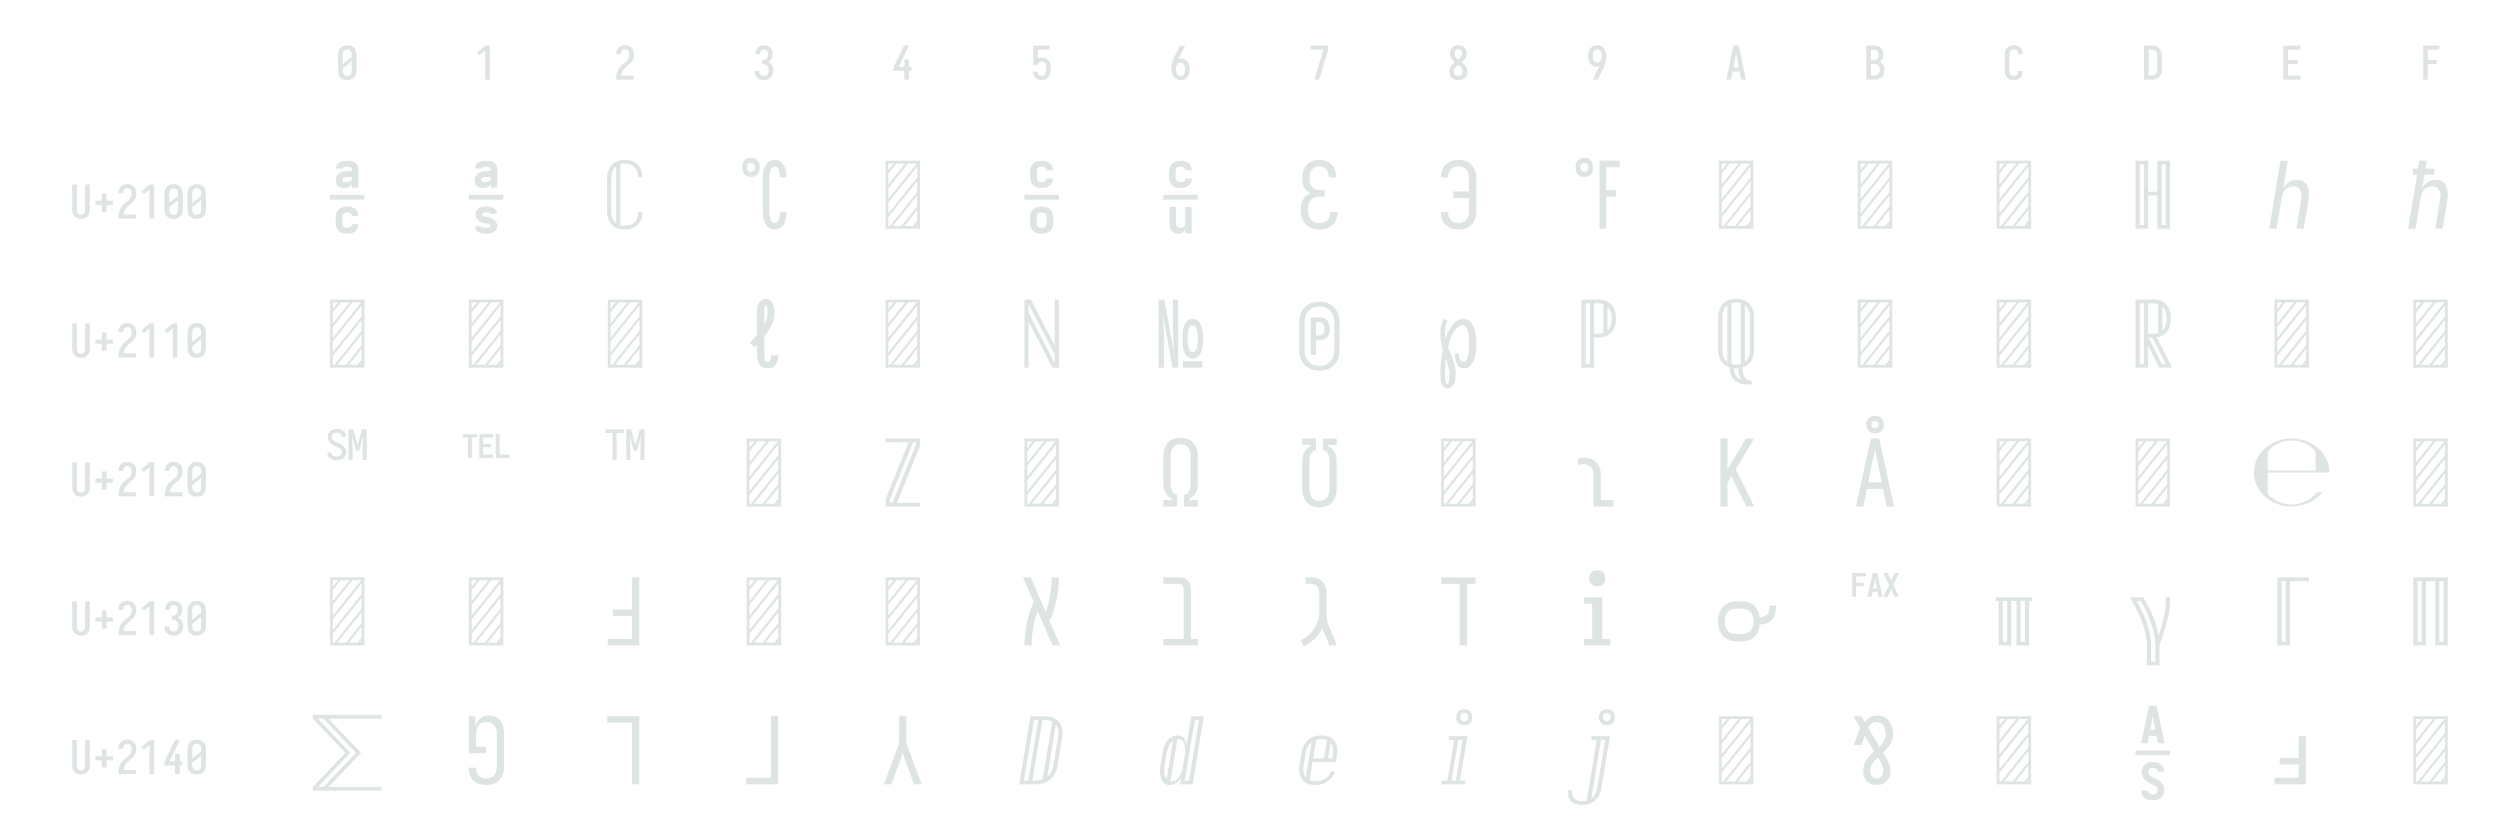 <?xml version="1.0" encoding="UTF-8" standalone="no"?>
<svg height="432" viewBox="0 0 1296 432" width="1296" xmlns="http://www.w3.org/2000/svg">
<defs>
<path d="M 250 8 Q 223 8 196 3 Q 169 -2 145 -15.5 Q 121 -29 102.5 -49 Q 84 -69 72.5 -94 Q 61 -119 56.5 -146 Q 52 -173 52 -200 L 52 -535 Q 52 -562 56.5 -589 Q 61 -616 72.5 -641 Q 84 -666 102.5 -686 Q 121 -706 145 -719.5 Q 169 -733 196 -738 Q 223 -743 250 -743 Q 277 -743 304 -738 Q 331 -733 355 -720 Q 379 -707 397.5 -686.5 Q 416 -666 427.5 -641 Q 439 -616 443.5 -589 Q 448 -562 448 -535 L 448 -200 Q 448 -173 443.5 -146 Q 439 -119 427.5 -94 Q 416 -69 397.5 -49 Q 379 -29 355 -15.5 Q 331 -2 304 3 Q 277 8 250 8 Z M 153 -337 L 347 -491 L 347 -535 Q 347 -557 342.5 -578.5 Q 338 -600 325.5 -618 Q 313 -636 292.5 -645.5 Q 272 -655 250 -655 Q 228 -655 207.5 -645.5 Q 187 -636 174.5 -618 Q 162 -600 157.5 -578.5 Q 153 -557 153 -535 Z M 250 -80 Q 272 -80 292.5 -89.5 Q 313 -99 325.5 -117 Q 338 -135 342.5 -156.5 Q 347 -178 347 -200 L 347 -398 L 153 -244 L 153 -200 Q 153 -178 157.5 -156.5 Q 162 -135 174.5 -117 Q 187 -99 207.5 -89.5 Q 228 -80 250 -80 Z " id="path1"/>
<path d="M 230 0 L 230 -631 L 110 -528 L 55 -584 L 230 -735 L 330 -735 L 330 0 Z " id="path2"/>
<path d="M 440 0 L 60 0 L 60 -1 Q 60 -27 61 -53.5 Q 62 -80 66 -106.5 Q 70 -133 77.5 -158.5 Q 85 -184 96.5 -207.5 Q 108 -231 123 -253 Q 138 -275 156 -294.5 Q 174 -314 194 -331 Q 214 -348 235.5 -364 Q 257 -380 277.5 -397 Q 298 -414 313 -435.5 Q 328 -457 335.5 -483 Q 343 -509 343 -535 Q 343 -557 339 -578 Q 335 -599 323.5 -617 Q 312 -635 292 -645 Q 272 -655 251 -655 Q 231 -655 212.5 -647.5 Q 194 -640 182 -625 Q 170 -610 164.5 -591 Q 159 -572 159 -552 L 159 -548 L 58 -548 L 58 -555 Q 58 -581 64 -605.5 Q 70 -630 81.5 -652.5 Q 93 -675 111.5 -693 Q 130 -711 152.5 -722.5 Q 175 -734 200.5 -738.5 Q 226 -743 251 -743 Q 278 -743 304.5 -737.5 Q 331 -732 354.5 -719 Q 378 -706 396 -685.5 Q 414 -665 424.5 -640.5 Q 435 -616 439.5 -589 Q 444 -562 444 -535 Q 444 -501 435 -468 Q 426 -435 407.5 -406 Q 389 -377 364 -353.5 Q 339 -330 312.5 -308.5 Q 286 -287 261 -264 Q 236 -241 216.5 -213 Q 197 -185 184 -153.5 Q 171 -122 166 -88 L 440 -88 Z " id="path3"/>
<path d="M 253 8 Q 227 8 201 4 Q 175 -0 151.5 -11.5 Q 128 -23 108.5 -40.5 Q 89 -58 76 -81 Q 63 -104 56.5 -129.5 Q 50 -155 50 -181 L 50 -187 L 151 -187 L 151 -184 Q 151 -163 157.5 -143 Q 164 -123 178 -108 Q 192 -93 212 -86.5 Q 232 -80 253 -80 Q 275 -80 296 -88.5 Q 317 -97 330.5 -115 Q 344 -133 349.5 -154.5 Q 355 -176 355 -198 Q 355 -217 351 -235.5 Q 347 -254 338.5 -271 Q 330 -288 316.5 -301 Q 303 -314 286 -322 Q 269 -330 250 -332 Q 231 -334 212 -334 L 212 -422 Q 229 -422 246 -424 Q 263 -426 278.5 -433 Q 294 -440 306 -452.5 Q 318 -465 325.5 -480.5 Q 333 -496 336 -513 Q 339 -530 339 -547 Q 339 -566 335 -585.5 Q 331 -605 320 -621 Q 309 -637 291 -646 Q 273 -655 253 -655 Q 234 -655 216.5 -647 Q 199 -639 187.5 -624 Q 176 -609 171.5 -590 Q 167 -571 167 -552 L 167 -548 L 66 -548 L 66 -556 Q 66 -581 71.5 -605.5 Q 77 -630 88.5 -652 Q 100 -674 117.5 -692.5 Q 135 -711 157 -722.5 Q 179 -734 203.5 -738.5 Q 228 -743 253 -743 Q 278 -743 303 -738 Q 328 -733 350.5 -721 Q 373 -709 390 -690 Q 407 -671 418 -648 Q 429 -625 434.5 -600 Q 440 -575 440 -550 Q 440 -524 434 -498.5 Q 428 -473 415.5 -450.5 Q 403 -428 384.5 -409.5 Q 366 -391 343 -379 Q 369 -368 391 -348.5 Q 413 -329 427.5 -304.5 Q 442 -280 449 -252 Q 456 -224 456 -195 Q 456 -168 450 -141.5 Q 444 -115 432 -91 Q 420 -67 401 -47 Q 382 -27 358 -14.5 Q 334 -2 307 3 Q 280 8 253 8 Z " id="path4"/>
<path d="M 282 0 L 282 -188 L 52 -188 L 52 -275 L 276 -735 L 385 -735 L 161 -275 L 282 -275 L 282 -435 L 382 -435 L 382 -275 L 440 -275 L 440 -188 L 382 -188 L 382 0 Z " id="path5"/>
<path d="M 252 8 Q 227 8 202.5 3.5 Q 178 -1 155.5 -12 Q 133 -23 115 -41 Q 97 -59 85 -80.5 Q 73 -102 66.5 -126.5 Q 60 -151 59 -176 L 159 -176 Q 161 -158 167 -139.5 Q 173 -121 185.5 -107 Q 198 -93 216 -86.5 Q 234 -80 252 -80 Q 269 -80 285 -87 Q 301 -94 312 -107 Q 323 -120 330 -135.5 Q 337 -151 340.5 -167.5 Q 344 -184 345.5 -201 Q 347 -218 347 -235 Q 347 -252 346 -269 Q 345 -286 341 -302.5 Q 337 -319 331 -334.5 Q 325 -350 314 -363 Q 303 -376 287.5 -383.5 Q 272 -391 256 -391 Q 240 -391 224.5 -387 Q 209 -383 196 -373.5 Q 183 -364 176 -349.5 Q 169 -335 168 -319 L 68 -319 L 68 -735 L 421 -735 L 421 -647 L 168 -647 L 168 -464 Q 189 -472 211 -475 Q 233 -478 256 -478 Q 285 -478 313.5 -470.5 Q 342 -463 365.5 -445.5 Q 389 -428 405.5 -403 Q 422 -378 431.5 -350.5 Q 441 -323 444.5 -294 Q 448 -265 448 -235 Q 448 -206 444 -176.5 Q 440 -147 430.5 -119 Q 421 -91 404 -66.5 Q 387 -42 363.5 -24.5 Q 340 -7 311 0.5 Q 282 8 252 8 Z " id="path6"/>
<path d="M 250 8 Q 219 8 189 -0.5 Q 159 -9 135 -28 Q 111 -47 94.5 -73.5 Q 78 -100 68.5 -129.5 Q 59 -159 55.5 -189.5 Q 52 -220 52 -250 Q 52 -291 60 -331 Q 68 -371 82 -409 Q 96 -447 114 -483.5 Q 132 -520 150 -556 L 238 -735 L 347 -735 L 240 -517 Q 232 -500 223 -483.5 Q 214 -467 205 -451 Q 217 -454 229 -455 Q 241 -456 253 -456 Q 281 -456 309.5 -449 Q 338 -442 361.5 -426 Q 385 -410 402.5 -386.5 Q 420 -363 430 -336.5 Q 440 -310 444 -281.5 Q 448 -253 448 -224 Q 448 -195 444 -166.5 Q 440 -138 429.5 -111 Q 419 -84 401.5 -60.5 Q 384 -37 360 -21 Q 336 -5 307.5 1.5 Q 279 8 250 8 Z M 250 -80 Q 266 -80 282 -85.5 Q 298 -91 309.5 -102.5 Q 321 -114 328.5 -129 Q 336 -144 340 -159.5 Q 344 -175 345.5 -191.5 Q 347 -208 347 -224 Q 347 -240 345.5 -256.5 Q 344 -273 340 -288.5 Q 336 -304 328.5 -319 Q 321 -334 309.5 -345.5 Q 298 -357 282.5 -362.5 Q 267 -368 251 -368 Q 234 -368 218.5 -362.5 Q 203 -357 191.5 -345.5 Q 180 -334 172 -319.5 Q 164 -305 160 -289 Q 156 -273 154.5 -256.5 Q 153 -240 153 -224 Q 153 -208 154.5 -191.5 Q 156 -175 160 -159.5 Q 164 -144 171.5 -129 Q 179 -114 190.5 -102.5 Q 202 -91 218 -85.5 Q 234 -80 250 -80 Z " id="path7"/>
<path d="M 242 0 L 138 0 L 336 -647 L 60 -647 L 60 -735 L 440 -735 L 440 -647 Z " id="path8"/>
<path d="M 250 8 Q 225 8 200 4 Q 175 -0 152 -10 Q 129 -20 109.5 -37 Q 90 -54 77.5 -75.5 Q 65 -97 58.5 -121.5 Q 52 -146 52 -172 Q 52 -203 62 -232.5 Q 72 -262 88.5 -288 Q 105 -314 127 -336 Q 149 -358 174 -378 Q 152 -396 132.5 -417 Q 113 -438 98.5 -462.5 Q 84 -487 76 -514.5 Q 68 -542 68 -570 Q 68 -594 73.5 -617 Q 79 -640 90.5 -661 Q 102 -682 119.5 -698.5 Q 137 -715 158 -725 Q 179 -735 202.5 -739 Q 226 -743 250 -743 Q 274 -743 297.5 -739 Q 321 -735 342 -725 Q 363 -715 380.5 -698.5 Q 398 -682 409.5 -661 Q 421 -640 426.5 -617 Q 432 -594 432 -570 Q 432 -542 424 -514.5 Q 416 -487 401.5 -462.5 Q 387 -438 367.5 -417 Q 348 -396 326 -378 Q 351 -358 373 -336 Q 395 -314 411.5 -288 Q 428 -262 438 -232.5 Q 448 -203 448 -172 Q 448 -146 441.5 -121.5 Q 435 -97 422.5 -75.5 Q 410 -54 390.5 -37 Q 371 -20 348 -10 Q 325 -0 300 4 Q 275 8 250 8 Z M 250 -435 Q 266 -447 280.5 -461.5 Q 295 -476 306.5 -493 Q 318 -510 325 -529.5 Q 332 -549 332 -569 Q 332 -586 326.5 -602.5 Q 321 -619 310 -631.5 Q 299 -644 283 -649.5 Q 267 -655 250 -655 Q 233 -655 217 -649.5 Q 201 -644 190 -631.5 Q 179 -619 173.5 -602.5 Q 168 -586 168 -569 Q 168 -549 175 -529.5 Q 182 -510 193.5 -493 Q 205 -476 219.5 -461.5 Q 234 -447 250 -435 Z M 250 -80 Q 269 -80 287.5 -85.5 Q 306 -91 320 -104 Q 334 -117 340.5 -135.5 Q 347 -154 347 -173 Q 347 -196 338.5 -217.5 Q 330 -239 316.5 -257.5 Q 303 -276 285.5 -291 Q 268 -306 250 -320 Q 232 -306 214.5 -291 Q 197 -276 183.5 -257.5 Q 170 -239 161.5 -217.5 Q 153 -196 153 -173 Q 153 -154 159.5 -135.5 Q 166 -117 180 -104 Q 194 -91 212.5 -85.5 Q 231 -80 250 -80 Z " id="path9"/>
<path d="M 262 0 L 153 0 L 260 -218 Q 268 -235 277 -251.5 Q 286 -268 295 -284 Q 283 -281 271 -280 Q 259 -279 247 -279 Q 219 -279 190.5 -286 Q 162 -293 138.5 -309 Q 115 -325 97.5 -348.5 Q 80 -372 70 -398.5 Q 60 -425 56 -453.5 Q 52 -482 52 -511 Q 52 -540 56 -568.5 Q 60 -597 70.5 -624 Q 81 -651 98.5 -674.5 Q 116 -698 140 -714 Q 164 -730 192.5 -736.5 Q 221 -743 250 -743 Q 281 -743 311 -734.5 Q 341 -726 365 -707 Q 389 -688 405.5 -661.5 Q 422 -635 431.5 -605.5 Q 441 -576 444.5 -545.5 Q 448 -515 448 -485 Q 448 -444 440 -404 Q 432 -364 418 -326 Q 404 -288 386 -251.5 Q 368 -215 350 -179 Z M 249 -367 Q 266 -367 281.5 -372.5 Q 297 -378 308.5 -389.5 Q 320 -401 328 -415.5 Q 336 -430 340 -446 Q 344 -462 345.5 -478.5 Q 347 -495 347 -511 Q 347 -527 345.5 -543.5 Q 344 -560 340 -575.5 Q 336 -591 328.5 -606 Q 321 -621 309.5 -632.5 Q 298 -644 282 -649.5 Q 266 -655 250 -655 Q 234 -655 218 -649.5 Q 202 -644 190.5 -632.5 Q 179 -621 171.5 -606 Q 164 -591 160 -575.5 Q 156 -560 154.5 -543.5 Q 153 -527 153 -511 Q 153 -495 154.5 -478.5 Q 156 -462 160 -446.5 Q 164 -431 171.5 -416 Q 179 -401 190.5 -389.5 Q 202 -378 217.5 -372.5 Q 233 -367 249 -367 Z " id="path10"/>
<path d="M 39 0 L 192 -735 L 308 -735 L 461 0 L 358 0 L 326 -172 L 174 -172 L 142 0 Z M 309 -260 L 265 -490 Q 262 -511 258 -531.5 Q 254 -552 250 -572 Q 246 -552 242 -531.5 Q 238 -511 235 -490 L 191 -260 Z " id="path11"/>
<path d="M 60 0 L 60 -735 L 234 -735 Q 261 -735 287 -730.5 Q 313 -726 336 -714 Q 359 -702 377.5 -682.5 Q 396 -663 408 -639.5 Q 420 -616 424.5 -590 Q 429 -564 429 -538 Q 429 -515 425 -492 Q 421 -469 410.5 -448.5 Q 400 -428 383.5 -411 Q 367 -394 347 -383 Q 372 -373 393.5 -355.5 Q 415 -338 429.5 -314.5 Q 444 -291 450 -264 Q 456 -237 456 -210 Q 456 -181 450 -152.5 Q 444 -124 430 -98.5 Q 416 -73 394.5 -53.5 Q 373 -34 347 -21.5 Q 321 -9 292 -4.5 Q 263 -0 234 0 Z M 161 -424 L 234 -424 Q 255 -424 274.5 -432.5 Q 294 -441 306.5 -457.5 Q 319 -474 324 -494.5 Q 329 -515 329 -536 Q 329 -557 324 -577.5 Q 319 -598 306.5 -614.5 Q 294 -631 274.5 -639 Q 255 -647 234 -647 L 161 -647 Z M 161 -88 L 234 -88 Q 251 -88 267 -91 Q 283 -94 297.5 -101.5 Q 312 -109 323.5 -121 Q 335 -133 342.5 -148 Q 350 -163 352.5 -179 Q 355 -195 355 -212 Q 355 -228 352.5 -244.5 Q 350 -261 343 -276 Q 336 -291 324.5 -303 Q 313 -315 298 -322.5 Q 283 -330 267 -333 Q 251 -336 234 -336 L 161 -336 Z " id="path12"/>
<path d="M 247 8 Q 220 8 193 2.5 Q 166 -3 142.5 -16 Q 119 -29 101 -49.5 Q 83 -70 72 -94.5 Q 61 -119 56.5 -146 Q 52 -173 52 -200 L 52 -535 Q 52 -562 56.5 -589 Q 61 -616 72 -640.5 Q 83 -665 101 -685.5 Q 119 -706 142.5 -719 Q 166 -732 193 -737.5 Q 220 -743 247 -743 Q 273 -743 298 -738.5 Q 323 -734 346 -723 Q 369 -712 387.5 -694 Q 406 -676 418 -653.5 Q 430 -631 436 -606 Q 442 -581 442 -555 L 442 -548 L 341 -548 L 341 -552 Q 341 -572 335.5 -591 Q 330 -610 317.5 -625.5 Q 305 -641 286 -648 Q 267 -655 247 -655 Q 225 -655 205 -645.5 Q 185 -636 173 -618 Q 161 -600 157 -578.5 Q 153 -557 153 -535 L 153 -200 Q 153 -178 157 -156.5 Q 161 -135 173 -117 Q 185 -99 205 -89.5 Q 225 -80 247 -80 Q 267 -80 286 -87 Q 305 -94 317.5 -109.5 Q 330 -125 335.5 -144 Q 341 -163 341 -183 L 341 -187 L 442 -187 L 442 -180 Q 442 -154 436 -129 Q 430 -104 418 -81.5 Q 406 -59 387.5 -41 Q 369 -23 346 -12 Q 323 -1 298 3.5 Q 273 8 247 8 Z " id="path13"/>
<path d="M 60 0 L 60 -735 L 219 -735 Q 249 -735 279 -730 Q 309 -725 336.5 -712 Q 364 -699 386 -678.5 Q 408 -658 422 -631.5 Q 436 -605 442 -575 Q 448 -545 448 -515 L 448 -220 Q 448 -190 442 -160 Q 436 -130 422 -103.5 Q 408 -77 386 -56.5 Q 364 -36 336.5 -23 Q 309 -10 279 -5 Q 249 -0 219 0 Z M 161 -88 L 219 -88 Q 237 -88 254 -91 Q 271 -94 286.5 -102.5 Q 302 -111 314 -124 Q 326 -137 333.5 -152.5 Q 341 -168 344 -185.5 Q 347 -203 347 -220 L 347 -515 Q 347 -532 344 -549.5 Q 341 -567 333.5 -582.5 Q 326 -598 314 -611 Q 302 -624 286.5 -632.5 Q 271 -641 254 -644 Q 237 -647 219 -647 L 161 -647 Z " id="path14"/>
<path d="M 68 0 L 68 -735 L 440 -735 L 440 -647 L 169 -647 L 169 -426 L 383 -426 L 383 -338 L 169 -338 L 169 -88 L 440 -88 L 440 0 Z " id="path15"/>
<path d="M 91 0 L 91 -735 L 440 -735 L 440 -647 L 191 -647 L 191 -426 L 383 -426 L 383 -338 L 191 -338 L 191 0 Z " id="path16"/>
<path d="M 250 8 Q 223 8 196.5 2.5 Q 170 -3 147 -16.5 Q 124 -30 106.5 -50.5 Q 89 -71 78.5 -95.5 Q 68 -120 64 -146.5 Q 60 -173 60 -200 L 60 -735 L 161 -735 L 161 -200 Q 161 -186 162.5 -172 Q 164 -158 168 -144.5 Q 172 -131 179.5 -118.5 Q 187 -106 197.5 -97 Q 208 -88 222 -84 Q 236 -80 250 -80 Q 264 -80 278 -84 Q 292 -88 302.5 -97 Q 313 -106 320.5 -118.5 Q 328 -131 332 -144.5 Q 336 -158 337.5 -172 Q 339 -186 339 -200 L 339 -735 L 440 -735 L 440 -200 Q 440 -173 436 -146.5 Q 432 -120 421.5 -95.5 Q 411 -71 393.5 -50.5 Q 376 -30 353 -16.5 Q 330 -3 303.5 2.5 Q 277 8 250 8 Z " id="path17"/>
<path d="M 300 -143 L 200 -143 L 200 -296 L 60 -296 L 60 -384 L 200 -384 L 200 -537 L 300 -537 L 300 -384 L 440 -384 L 440 -296 L 300 -296 Z " id="path18"/>
<path d="M 436 -314 L 64 -314 L 64 -366 L 436 -366 Z M 216 -440 Q 199 -440 181.5 -444.5 Q 164 -449 151 -461 Q 138 -473 132 -490 Q 126 -507 126 -525 Q 126 -540 131 -555.5 Q 136 -571 146.5 -583 Q 157 -595 171 -603 Q 185 -611 200 -615.5 Q 215 -620 231 -621.5 Q 247 -623 262 -623 L 300 -623 L 300 -644 Q 300 -652 294 -658 Q 288 -664 281 -666.5 Q 274 -669 266 -670 Q 258 -671 250 -671 Q 243 -671 235.5 -670.5 Q 228 -670 221 -668 Q 214 -666 207 -662 Q 200 -658 200 -650 L 129 -650 L 129 -653 Q 129 -673 141 -690.5 Q 153 -708 171 -718 Q 189 -728 209.5 -731 Q 230 -734 250 -734 Q 264 -734 278.5 -732.5 Q 293 -731 306.5 -727 Q 320 -723 332 -715.5 Q 344 -708 353 -697 Q 362 -686 366 -672 Q 370 -658 370 -644 L 370 -444 L 300 -444 L 300 -486 Q 294 -474 285 -465 Q 276 -456 265 -450 Q 254 -444 241.5 -442 Q 229 -440 216 -440 Z M 245 -503 Q 255 -503 264.5 -505 Q 274 -507 282 -511.5 Q 290 -516 295 -524.5 Q 300 -533 300 -543 L 300 -559 L 262 -559 Q 253 -559 243 -558.5 Q 233 -558 223.5 -555.5 Q 214 -553 205.5 -547 Q 197 -541 197 -532 Q 197 -524 202 -517.5 Q 207 -511 214.5 -508 Q 222 -505 229.5 -504 Q 237 -503 245 -503 Z M 249 54 Q 225 54 201.5 48 Q 178 42 160 26 Q 142 10 134 -13 Q 126 -36 126 -60 L 126 -126 Q 126 -150 134 -173 Q 142 -196 160 -212 Q 178 -228 201.5 -234 Q 225 -240 249 -240 Q 271 -240 293.5 -235 Q 316 -230 333.5 -217 Q 351 -204 361.5 -183 Q 372 -162 372 -140 L 372 -137 L 301 -137 L 301 -138 Q 301 -147 296.5 -155.5 Q 292 -164 284 -168.5 Q 276 -173 267 -175 Q 258 -177 249 -177 Q 239 -177 228.5 -174 Q 218 -171 210.5 -164 Q 203 -157 200 -146.5 Q 197 -136 197 -126 L 197 -60 Q 197 -50 200 -39.5 Q 203 -29 210.5 -22 Q 218 -15 228.5 -12 Q 239 -9 249 -9 Q 258 -9 267 -11 Q 276 -13 284 -17.5 Q 292 -22 296.5 -30.5 Q 301 -39 301 -48 L 301 -49 L 372 -49 L 372 -46 Q 372 -24 361.5 -3 Q 351 18 333.5 31 Q 316 44 293.5 49 Q 271 54 249 54 Z " id="path19"/>
<path d="M 436 -314 L 64 -314 L 64 -366 L 436 -366 Z M 216 -440 Q 199 -440 181.5 -444.5 Q 164 -449 151 -461 Q 138 -473 132 -490 Q 126 -507 126 -525 Q 126 -540 131 -555.5 Q 136 -571 146.5 -583 Q 157 -595 171 -603 Q 185 -611 200 -615.5 Q 215 -620 231 -621.5 Q 247 -623 262 -623 L 300 -623 L 300 -644 Q 300 -652 294 -658 Q 288 -664 281 -666.5 Q 274 -669 266 -670 Q 258 -671 250 -671 Q 243 -671 235.5 -670.5 Q 228 -670 221 -668 Q 214 -666 207 -662 Q 200 -658 200 -650 L 129 -650 L 129 -653 Q 129 -673 141 -690.5 Q 153 -708 171 -718 Q 189 -728 209.5 -731 Q 230 -734 250 -734 Q 264 -734 278.5 -732.5 Q 293 -731 306.5 -727 Q 320 -723 332 -715.5 Q 344 -708 353 -697 Q 362 -686 366 -672 Q 370 -658 370 -644 L 370 -444 L 300 -444 L 300 -486 Q 294 -474 285 -465 Q 276 -456 265 -450 Q 254 -444 241.5 -442 Q 229 -440 216 -440 Z M 245 -503 Q 255 -503 264.5 -505 Q 274 -507 282 -511.5 Q 290 -516 295 -524.5 Q 300 -533 300 -543 L 300 -559 L 262 -559 Q 253 -559 243 -558.5 Q 233 -558 223.5 -555.5 Q 214 -553 205.5 -547 Q 197 -541 197 -532 Q 197 -524 202 -517.5 Q 207 -511 214.5 -508 Q 222 -505 229.5 -504 Q 237 -503 245 -503 Z M 250 54 Q 230 54 210 51.5 Q 190 49 172 40 Q 154 31 141.5 14.5 Q 129 -2 129 -22 L 129 -24 L 200 -24 Q 201 -17 208.5 -14.5 Q 216 -12 222.5 -11 Q 229 -10 236 -9.5 Q 243 -9 250 -9 Q 257 -9 264.5 -9.5 Q 272 -10 279 -12 Q 286 -14 293 -18.5 Q 300 -23 300 -30 Q 300 -38 293.5 -44 Q 287 -50 279 -52.5 Q 271 -55 263 -56 Q 255 -57 247 -58 Q 239 -59 230.5 -60.5 Q 222 -62 214.5 -64.5 Q 207 -67 199.5 -70 Q 192 -73 185 -77.5 Q 178 -82 171.5 -87 Q 165 -92 159.5 -98 Q 154 -104 149.5 -111 Q 145 -118 141.5 -125.5 Q 138 -133 136.5 -141 Q 135 -149 135 -157 Q 135 -177 145.5 -195 Q 156 -213 173.5 -223 Q 191 -233 211 -236.5 Q 231 -240 251 -240 Q 271 -240 290 -237 Q 309 -234 326.5 -225 Q 344 -216 355.5 -199.5 Q 367 -183 367 -164 L 367 -162 L 297 -162 Q 296 -168 289.5 -171 Q 283 -174 276.5 -175 Q 270 -176 263.5 -176.5 Q 257 -177 251 -177 Q 244 -177 237.5 -176.5 Q 231 -176 224 -174 Q 217 -172 211 -167.5 Q 205 -163 205 -156 Q 205 -147 213.5 -141 Q 222 -135 231.5 -132.5 Q 241 -130 250.5 -129 Q 260 -128 269.5 -126.5 Q 279 -125 288 -122 Q 297 -119 306 -115.5 Q 315 -112 323 -107 Q 331 -102 338 -95.5 Q 345 -89 351 -81.5 Q 357 -74 361.5 -65.5 Q 366 -57 368 -48 Q 370 -39 370 -29 Q 370 -9 358.5 9 Q 347 27 329.5 37.5 Q 312 48 291 51 Q 270 54 250 54 Z " id="path20"/>
<path d="M 247 8 Q 221 8 194.5 3 Q 168 -2 145 -15 Q 122 -28 104 -48 Q 86 -68 75 -92 Q 64 -116 60 -142.5 Q 56 -169 56 -195 L 56 -540 Q 56 -566 60 -592.5 Q 64 -619 75 -643 Q 86 -667 104 -687 Q 122 -707 145 -720 Q 168 -733 194.5 -738 Q 221 -743 247 -743 Q 272 -743 296.5 -739 Q 321 -735 343.5 -724 Q 366 -713 384.5 -695.5 Q 403 -678 415 -656.5 Q 427 -635 432.5 -610.5 Q 438 -586 438 -561 L 438 -555 L 393 -555 L 393 -560 Q 393 -589 383 -617 Q 373 -645 352.5 -665 Q 332 -685 304 -694 Q 276 -703 247 -703 Q 235 -703 223 -701.5 Q 211 -700 200 -697 L 200 -38 Q 211 -35 223 -33.5 Q 235 -32 247 -32 Q 276 -32 304 -41 Q 332 -50 352.5 -70 Q 373 -90 383 -118 Q 393 -146 393 -175 L 393 -180 L 438 -180 L 438 -174 Q 438 -149 432.5 -124.5 Q 427 -100 415 -78.5 Q 403 -57 384.5 -39.5 Q 366 -22 343.5 -11 Q 321 0 296.5 4 Q 272 8 247 8 Z M 155 -61 L 155 -674 Q 140 -663 129.5 -647 Q 119 -631 112.5 -613.5 Q 106 -596 103.5 -577.5 Q 101 -559 101 -540 L 101 -195 Q 101 -176 103.5 -157.5 Q 106 -139 112.5 -121.5 Q 119 -104 129.5 -88 Q 140 -72 155 -61 Z " id="path21"/>
<path d="M 110 -559 Q 97 -559 84 -561.5 Q 71 -564 59.5 -571 Q 48 -578 39 -588 Q 30 -598 25 -610.5 Q 20 -623 18 -636 Q 16 -649 16 -663 Q 16 -676 18 -689.5 Q 20 -703 25 -715 Q 30 -727 39 -737.5 Q 48 -748 59.5 -754.5 Q 71 -761 84 -763.5 Q 97 -766 110 -766 Q 123 -766 136.5 -763.5 Q 150 -761 161.5 -754.5 Q 173 -748 181.5 -737.5 Q 190 -727 195.5 -715 Q 201 -703 203 -689.5 Q 205 -676 205 -663 Q 205 -649 203 -636 Q 201 -623 195.5 -610.5 Q 190 -598 181.5 -588 Q 173 -578 161.5 -571 Q 150 -564 136.5 -561.5 Q 123 -559 110 -559 Z M 110 -615 Q 119 -615 128 -618.5 Q 137 -622 143 -628.5 Q 149 -635 151 -644.5 Q 153 -654 153 -663 Q 153 -672 151 -681 Q 149 -690 143 -697 Q 137 -704 128 -707 Q 119 -710 110 -710 Q 101 -710 92 -707 Q 83 -704 77.5 -697 Q 72 -690 69.5 -681 Q 67 -672 67 -663 Q 67 -654 69.5 -644.5 Q 72 -635 77.5 -628.5 Q 83 -622 92 -618.5 Q 101 -615 110 -615 Z M 366 8 Q 344 8 322.5 -0.5 Q 301 -9 286 -26 Q 271 -43 261.5 -63.5 Q 252 -84 246.5 -106 Q 241 -128 239.5 -150.5 Q 238 -173 238 -195 L 238 -540 Q 238 -562 239.5 -584.5 Q 241 -607 246.5 -629 Q 252 -651 261.5 -671.5 Q 271 -692 286 -709 Q 301 -726 322.5 -734.5 Q 344 -743 366 -743 Q 387 -743 407 -736 Q 427 -729 442 -714.5 Q 457 -700 467 -681.5 Q 477 -663 483 -643 Q 489 -623 491.5 -602 Q 494 -581 494 -560 L 494 -555 L 424 -555 L 424 -558 Q 424 -570 423 -582 Q 422 -594 419.5 -605.5 Q 417 -617 413.5 -628.5 Q 410 -640 404 -649.5 Q 398 -659 388 -666 Q 378 -673 366 -673 Q 353 -673 342.5 -664 Q 332 -655 326 -643 Q 320 -631 317 -618.5 Q 314 -606 312 -593 Q 310 -580 309 -566.5 Q 308 -553 308 -540 L 308 -195 Q 308 -182 309 -168.5 Q 310 -155 312 -142 Q 314 -129 317 -116.5 Q 320 -104 326 -92 Q 332 -80 342.5 -71 Q 353 -62 366 -62 Q 378 -62 388 -69 Q 398 -76 404 -85.5 Q 410 -95 413.5 -106.5 Q 417 -118 419.5 -129.5 Q 422 -141 423 -153 Q 424 -165 424 -177 L 424 -180 L 494 -180 L 494 -175 Q 494 -154 491.5 -133 Q 489 -112 483 -92 Q 477 -72 467 -53.5 Q 457 -35 442 -20.5 Q 427 -6 407 1 Q 387 8 366 8 Z " id="path22"/>
<path d="M 64 0 L 64 -735 L 436 -735 L 436 0 Z M 94 -321 L 401 -705 L 307 -705 L 94 -438 Z M 94 -477 L 276 -705 L 182 -705 L 94 -595 Z M 94 -634 L 151 -705 L 94 -705 Z M 94 -165 L 406 -554 L 406 -671 L 94 -282 Z M 94 -30 L 112 -30 L 406 -398 L 406 -515 L 94 -126 Z M 143 -30 L 237 -30 L 406 -242 L 406 -359 Z M 362 -30 L 406 -85 L 406 -203 L 268 -30 Z M 393 -30 L 406 -30 L 406 -46 Z " id="path23"/>
<path d="M 436 -314 L 64 -314 L 64 -366 L 436 -366 Z M 249 -440 Q 225 -440 201.5 -446 Q 178 -452 160 -468 Q 142 -484 134 -507 Q 126 -530 126 -554 L 126 -620 Q 126 -644 134 -667 Q 142 -690 160 -706 Q 178 -722 201.5 -728 Q 225 -734 249 -734 Q 271 -734 293.5 -729 Q 316 -724 333.5 -711 Q 351 -698 361.5 -677 Q 372 -656 372 -634 L 372 -631 L 301 -631 L 301 -632 Q 301 -641 296.5 -649.5 Q 292 -658 284 -662.5 Q 276 -667 267 -669 Q 258 -671 249 -671 Q 239 -671 228.5 -668 Q 218 -665 210.5 -658 Q 203 -651 200 -640.5 Q 197 -630 197 -620 L 197 -554 Q 197 -544 200 -533.5 Q 203 -523 210.5 -516 Q 218 -509 228.5 -506 Q 239 -503 249 -503 Q 258 -503 267 -505 Q 276 -507 284 -511.5 Q 292 -516 296.5 -524.5 Q 301 -533 301 -542 L 301 -543 L 372 -543 L 372 -540 Q 372 -518 361.5 -497 Q 351 -476 333.5 -463 Q 316 -450 293.5 -445 Q 271 -440 249 -440 Z M 251 54 Q 226 54 202.5 48 Q 179 42 161 26 Q 143 10 134.5 -13 Q 126 -36 126 -60 L 126 -126 Q 126 -150 134.5 -173 Q 143 -196 161 -212 Q 179 -228 202.5 -234 Q 226 -240 251 -240 Q 275 -240 298.5 -234 Q 322 -228 340 -212 Q 358 -196 366.5 -173 Q 375 -150 375 -126 L 375 -60 Q 375 -36 366.5 -13 Q 358 10 340 26 Q 322 42 298.5 48 Q 275 54 251 54 Z M 251 -9 Q 261 -9 271.5 -12 Q 282 -15 289.5 -22 Q 297 -29 300.5 -39 Q 304 -49 304 -60 L 304 -126 Q 304 -137 300.5 -147 Q 297 -157 289.5 -164 Q 282 -171 271.5 -174 Q 261 -177 251 -177 Q 240 -177 229.5 -174 Q 219 -171 211.5 -164 Q 204 -157 200.5 -147 Q 197 -137 197 -126 L 197 -60 Q 197 -49 200.5 -39 Q 204 -29 211.5 -22 Q 219 -15 229.5 -12 Q 240 -9 251 -9 Z " id="path24"/>
<path d="M 436 -314 L 64 -314 L 64 -366 L 436 -366 Z M 249 -440 Q 225 -440 201.5 -446 Q 178 -452 160 -468 Q 142 -484 134 -507 Q 126 -530 126 -554 L 126 -620 Q 126 -644 134 -667 Q 142 -690 160 -706 Q 178 -722 201.5 -728 Q 225 -734 249 -734 Q 271 -734 293.5 -729 Q 316 -724 333.5 -711 Q 351 -698 361.5 -677 Q 372 -656 372 -634 L 372 -631 L 301 -631 L 301 -632 Q 301 -641 296.5 -649.5 Q 292 -658 284 -662.5 Q 276 -667 267 -669 Q 258 -671 249 -671 Q 239 -671 228.5 -668 Q 218 -665 210.5 -658 Q 203 -651 200 -640.5 Q 197 -630 197 -620 L 197 -554 Q 197 -544 200 -533.5 Q 203 -523 210.5 -516 Q 218 -509 228.5 -506 Q 239 -503 249 -503 Q 258 -503 267 -505 Q 276 -507 284 -511.5 Q 292 -516 296.5 -524.5 Q 301 -533 301 -542 L 301 -543 L 372 -543 L 372 -540 Q 372 -518 361.5 -497 Q 351 -476 333.5 -463 Q 316 -450 293.5 -445 Q 271 -440 249 -440 Z M 221 54 Q 201 54 181.5 45 Q 162 36 150.5 19 Q 139 2 135 -18.5 Q 131 -39 131 -60 L 131 -236 L 201 -236 L 201 -60 Q 201 -50 204 -40 Q 207 -30 214 -23 Q 221 -16 230.5 -12.5 Q 240 -9 251 -9 Q 261 -9 270.5 -12.5 Q 280 -16 287 -23 Q 294 -30 297 -40 Q 300 -50 300 -60 L 300 -236 L 370 -236 L 370 50 L 300 50 L 300 5 Q 295 16 287 26 Q 279 36 268.5 42.5 Q 258 49 246 51.5 Q 234 54 221 54 Z " id="path25"/>
<path d="M 247 8 Q 220 8 192.5 2.5 Q 165 -3 141 -16.5 Q 117 -30 98.5 -51 Q 80 -72 68.5 -97.5 Q 57 -123 52.5 -150.5 Q 48 -178 48 -205 Q 48 -233 53 -260.5 Q 58 -288 71.5 -312 Q 85 -336 106.5 -354.5 Q 128 -373 154 -383 Q 132 -394 113.5 -411 Q 95 -428 83.5 -449.5 Q 72 -471 68 -495.5 Q 64 -520 64 -544 Q 64 -570 68 -595.5 Q 72 -621 82.5 -644.5 Q 93 -668 110 -687.5 Q 127 -707 149 -720 Q 171 -733 196 -738 Q 221 -743 247 -743 Q 271 -743 295.5 -738.5 Q 320 -734 341.5 -723 Q 363 -712 380 -694.5 Q 397 -677 408 -655 Q 419 -633 424.5 -609.5 Q 430 -586 430 -561 L 430 -555 L 352 -555 L 352 -559 Q 352 -581 346 -602.5 Q 340 -624 325.5 -640.5 Q 311 -657 290 -665 Q 269 -673 247 -673 Q 223 -673 201 -663 Q 179 -653 165.5 -633.5 Q 152 -614 147 -590.5 Q 142 -567 142 -543 Q 142 -519 147 -495.5 Q 152 -472 166.5 -453.5 Q 181 -435 203.5 -426 Q 226 -417 250 -417 L 306 -417 L 306 -347 L 250 -347 Q 232 -347 214.5 -343.5 Q 197 -340 182 -330.5 Q 167 -321 155.5 -307 Q 144 -293 137.5 -276.5 Q 131 -260 128.5 -242.5 Q 126 -225 126 -207 Q 126 -189 128.5 -171 Q 131 -153 137 -136.5 Q 143 -120 154 -105.5 Q 165 -91 179.5 -80.5 Q 194 -70 211.5 -66 Q 229 -62 247 -62 Q 271 -62 294 -69 Q 317 -76 334.5 -92 Q 352 -108 360 -131 Q 368 -154 368 -178 L 368 -180 L 446 -180 L 446 -177 Q 446 -151 440 -126 Q 434 -101 421 -79 Q 408 -57 389 -39.5 Q 370 -22 347 -11 Q 324 0 298.5 4 Q 273 8 247 8 Z " id="path26"/>
<path d="M 253 8 Q 228 8 203.5 4 Q 179 0 156.5 -11 Q 134 -22 115.5 -39.5 Q 97 -57 85 -78.5 Q 73 -100 67.5 -124.5 Q 62 -149 62 -174 L 62 -180 L 140 -180 L 140 -176 Q 140 -153 147 -131 Q 154 -109 170 -92.5 Q 186 -76 208 -69 Q 230 -62 253 -62 Q 278 -62 301.5 -72 Q 325 -82 340 -101.5 Q 355 -121 360.5 -145.5 Q 366 -170 366 -195 L 366 -332 L 194 -332 L 194 -403 L 366 -403 L 366 -540 Q 366 -565 360.5 -589.5 Q 355 -614 340 -633.5 Q 325 -653 301.5 -663 Q 278 -673 253 -673 Q 230 -673 208 -666 Q 186 -659 170 -642.5 Q 154 -626 147 -604 Q 140 -582 140 -559 L 140 -555 L 62 -555 L 62 -561 Q 62 -586 67.5 -610.5 Q 73 -635 85 -656.5 Q 97 -678 115.5 -695.5 Q 134 -713 156.5 -724 Q 179 -735 203.5 -739 Q 228 -743 253 -743 Q 279 -743 305.5 -738 Q 332 -733 355 -720 Q 378 -707 396 -687 Q 414 -667 425 -643 Q 436 -619 440 -592.5 Q 444 -566 444 -540 L 444 -195 Q 444 -169 440 -142.5 Q 436 -116 425 -92 Q 414 -68 396 -48 Q 378 -28 355 -15 Q 332 -2 305.5 3 Q 279 8 253 8 Z " id="path27"/>
<path d="M 110 -559 Q 97 -559 84 -561.5 Q 71 -564 59.5 -571 Q 48 -578 39 -588 Q 30 -598 25 -610.5 Q 20 -623 18 -636 Q 16 -649 16 -663 Q 16 -676 18 -689.5 Q 20 -703 25 -715 Q 30 -727 39 -737.5 Q 48 -748 59.5 -754.5 Q 71 -761 84 -763.5 Q 97 -766 110 -766 Q 123 -766 136.5 -763.5 Q 150 -761 161.5 -754.5 Q 173 -748 181.5 -737.5 Q 190 -727 195.5 -715 Q 201 -703 203 -689.5 Q 205 -676 205 -663 Q 205 -649 203 -636 Q 201 -623 195.5 -610.5 Q 190 -598 181.5 -588 Q 173 -578 161.5 -571 Q 150 -564 136.5 -561.5 Q 123 -559 110 -559 Z M 110 -615 Q 119 -615 128 -618.5 Q 137 -622 143 -628.5 Q 149 -635 151 -644.5 Q 153 -654 153 -663 Q 153 -672 151 -681 Q 149 -690 143 -697 Q 137 -704 128 -707 Q 119 -710 110 -710 Q 101 -710 92 -707 Q 83 -704 77.5 -697 Q 72 -690 69.5 -681 Q 67 -672 67 -663 Q 67 -654 69.5 -644.5 Q 72 -635 77.5 -628.5 Q 83 -622 92 -618.5 Q 101 -615 110 -615 Z M 274 0 L 274 -735 L 492 -735 L 492 -665 L 345 -665 L 345 -417 L 455 -417 L 455 -347 L 345 -347 L 345 0 Z " id="path28"/>
<path d="M 391 -40 L 391 -695 L 345 -695 L 345 -40 Z M 155 -40 L 155 -695 L 109 -695 L 109 -40 Z M 64 0 L 64 -735 L 200 -735 L 200 -400 L 300 -400 L 300 -735 L 436 -735 L 436 0 L 300 0 L 300 -359 L 200 -359 L 200 0 Z " id="path29"/>
<path d="M 8 0 L 129 -735 L 208 -735 L 159 -438 Q 171 -458 187 -475.5 Q 203 -493 223 -505 Q 243 -517 265.5 -522.5 Q 288 -528 310 -528 Q 336 -528 359.5 -519.5 Q 383 -511 399 -493 Q 415 -475 423.5 -452 Q 432 -429 434.5 -404 Q 437 -379 435.5 -353 Q 434 -327 430 -301 L 380 0 L 301 0 L 352 -312 Q 355 -329 356.5 -346.5 Q 358 -364 355.5 -380 Q 353 -396 346.5 -411 Q 340 -426 329 -437 Q 318 -448 302 -453 Q 286 -458 269 -458 Q 246 -458 222.5 -449.5 Q 199 -441 182 -423 Q 165 -405 155.5 -382.5 Q 146 -360 143 -337 L 87 0 Z " id="path30"/>
<path d="M 8 0 L 105 -585 L 60 -585 L 60 -649 L 115 -649 L 129 -735 L 208 -735 L 194 -649 L 290 -649 L 291 -585 L 184 -585 L 159 -438 Q 171 -458 187 -475.5 Q 203 -493 223 -505 Q 243 -517 265.5 -522.5 Q 288 -528 310 -528 Q 336 -528 359.5 -519.5 Q 383 -511 399 -493 Q 415 -475 423.5 -452 Q 432 -429 434.5 -404 Q 437 -379 435.5 -353 Q 434 -327 430 -301 L 380 0 L 301 0 L 352 -312 Q 355 -329 356.5 -346.5 Q 358 -364 355.5 -380 Q 353 -396 346.5 -411 Q 340 -426 329 -437 Q 318 -448 302 -453 Q 286 -458 269 -458 Q 246 -458 222.5 -449.5 Q 199 -441 182 -423 Q 165 -405 155.5 -382.5 Q 146 -360 143 -337 L 87 0 Z " id="path31"/>
<path d="M 291 8 Q 274 8 257.5 4 Q 241 -0 227 -10 Q 213 -20 203 -34.5 Q 193 -49 187 -65 Q 181 -81 179 -98 Q 177 -115 177 -132 L 177 -247 Q 170 -239 163 -232 Q 156 -225 148 -218 L 95 -267 Q 117 -288 137.5 -310.5 Q 158 -333 177 -356 L 177 -618 Q 177 -640 181 -662 Q 185 -684 197 -702.5 Q 209 -721 229 -732 Q 249 -743 271 -743 Q 287 -743 302.5 -737 Q 318 -731 329 -719 Q 340 -707 347 -692 Q 354 -677 358 -661 Q 362 -645 364 -629 Q 366 -613 366 -596 Q 366 -560 357 -525 Q 348 -490 332 -457.5 Q 316 -425 296 -395 Q 276 -365 254 -336 L 254 -132 Q 254 -121 255 -110 Q 256 -99 260 -88.5 Q 264 -78 272 -69.5 Q 280 -61 291 -61 Q 302 -61 310.5 -69.5 Q 319 -78 322.5 -88.5 Q 326 -99 327.5 -110 Q 329 -121 329 -132 L 329 -135 L 406 -135 L 406 -128 Q 406 -111 403 -94.5 Q 400 -78 394 -62.5 Q 388 -47 378 -33 Q 368 -19 354.5 -9.5 Q 341 -0 324.5 4 Q 308 8 291 8 Z M 254 -467 Q 270 -497 280 -530 Q 290 -563 290 -597 Q 290 -603 289.5 -608 Q 289 -613 288.5 -618 Q 288 -623 287.5 -628 Q 287 -633 286.5 -638.5 Q 286 -644 285 -649 Q 284 -654 282.5 -659 Q 281 -664 278.5 -669 Q 276 -674 270 -674 Q 265 -674 262.5 -669 Q 260 -664 258.5 -659 Q 257 -654 256 -649 Q 255 -644 254.5 -638.5 Q 254 -633 254 -628 Q 254 -623 254 -618 Z " id="path32"/>
<path d="M 64 0 L 64 -735 L 134 -735 L 391 -238 L 391 -735 L 436 -735 L 436 0 L 366 0 L 109 -497 L 109 0 Z M 391 -48 L 391 -143 L 109 -687 L 109 -592 Z " id="path33"/>
<path d="M 14 0 L 14 -735 L 75 -735 L 133 -416 L 177 -167 Q 174 -236 171 -304.5 Q 168 -373 168 -441 L 168 -735 L 224 -735 L 224 0 L 163 0 L 61 -568 Q 65 -499 68 -430.5 Q 71 -362 71 -294 L 71 0 Z M 381 -97 Q 360 -97 341 -107 Q 322 -117 309.5 -134.5 Q 297 -152 289.5 -172.5 Q 282 -193 277.5 -214.5 Q 273 -236 272 -257.5 Q 271 -279 271 -300 L 271 -325 Q 271 -346 272 -367.5 Q 273 -389 277.5 -410.5 Q 282 -432 289.5 -452.5 Q 297 -473 309.5 -490.5 Q 322 -508 341 -518 Q 360 -528 381 -528 Q 403 -528 421.5 -518 Q 440 -508 453 -490 Q 466 -472 473.5 -451.5 Q 481 -431 485 -410 Q 489 -389 490.5 -367.5 Q 492 -346 492 -325 L 492 -300 Q 492 -279 490.5 -257.5 Q 489 -236 485 -214.5 Q 481 -193 473.5 -172.5 Q 466 -152 453 -134.5 Q 440 -117 421.5 -107 Q 403 -97 381 -97 Z M 381 -167 Q 394 -167 404 -176.5 Q 414 -186 419.5 -197.5 Q 425 -209 428 -222 Q 431 -235 433 -248 Q 435 -261 435.5 -274 Q 436 -287 436 -300 L 436 -325 Q 436 -338 435.5 -351 Q 435 -364 433 -377 Q 431 -390 428 -403 Q 425 -416 419.5 -427.5 Q 414 -439 404 -448.5 Q 394 -458 381 -458 Q 368 -458 358 -448.5 Q 348 -439 343 -427.5 Q 338 -416 334.5 -403 Q 331 -390 329.5 -377 Q 328 -364 327.5 -351 Q 327 -338 327 -325 L 327 -300 Q 327 -287 327.5 -274 Q 328 -261 329.5 -248 Q 331 -235 334.5 -222 Q 338 -209 343 -197.5 Q 348 -186 358 -176.5 Q 368 -167 381 -167 Z M 276 0 L 276 -70 L 486 -70 L 486 0 Z " id="path34"/>
<path d="M 157 -138 L 157 -542 L 252 -542 Q 275 -542 297.5 -533.5 Q 320 -525 335 -507 Q 350 -489 356 -466 Q 362 -443 362 -419 Q 362 -396 356 -373 Q 350 -350 335 -332 Q 320 -314 297.5 -305.5 Q 275 -297 252 -297 L 214 -297 L 214 -138 Z M 252 -348 Q 264 -348 275.5 -354 Q 287 -360 293.5 -371 Q 300 -382 302.5 -394.5 Q 305 -407 305 -419 Q 305 -432 302.5 -444.5 Q 300 -457 293.5 -467.5 Q 287 -478 275.5 -484.5 Q 264 -491 252 -491 L 214 -491 L 214 -348 Z M 250 32 Q 220 32 190 26 Q 160 20 133.5 5 Q 107 -10 86.5 -33 Q 66 -56 53.5 -83.5 Q 41 -111 36.5 -141.5 Q 32 -172 32 -202 L 32 -478 Q 32 -508 36.5 -538.5 Q 41 -569 53.5 -596.5 Q 66 -624 86.5 -647 Q 107 -670 133.5 -685 Q 160 -700 190 -706 Q 220 -712 250 -712 Q 280 -712 310 -706 Q 340 -700 366.5 -685 Q 393 -670 413.5 -647 Q 434 -624 446.5 -596.5 Q 459 -569 463.5 -538.5 Q 468 -508 468 -478 L 468 -202 Q 468 -172 463.5 -141.5 Q 459 -111 446.5 -83.5 Q 434 -56 413.5 -33 Q 393 -10 366.5 5 Q 340 20 310 26 Q 280 32 250 32 Z M 250 -20 Q 273 -20 296 -24.5 Q 319 -29 338.5 -41.5 Q 358 -54 372.5 -72 Q 387 -90 396 -111.5 Q 405 -133 408 -156 Q 411 -179 411 -202 L 411 -478 Q 411 -501 408 -524 Q 405 -547 396 -568.5 Q 387 -590 372.5 -608 Q 358 -626 338.5 -638.5 Q 319 -651 296 -655.5 Q 273 -660 250 -660 Q 227 -660 204 -655.5 Q 181 -651 161.5 -638.5 Q 142 -626 127.5 -608 Q 113 -590 104 -568.5 Q 95 -547 92 -524 Q 89 -501 89 -478 L 89 -202 Q 89 -179 92 -156 Q 95 -133 104 -111.5 Q 113 -90 127.5 -72 Q 142 -54 161.5 -41.5 Q 181 -29 204 -24.5 Q 227 -20 250 -20 Z " id="path35"/>
<path d="M 132 223 Q 120 223 109 218.5 Q 98 214 90 205 Q 82 196 76.5 185 Q 71 174 67.5 162.5 Q 64 151 62 139.5 Q 60 128 58.5 116 Q 57 104 56.5 92 Q 56 80 56 68 Q 56 2 62 -64 Q 68 -130 82 -195 Q 70 -238 63 -283 Q 56 -328 56 -373 Q 56 -413 65.5 -452.5 Q 75 -492 94 -528 L 132 -512 Q 118 -479 111.5 -444 Q 105 -409 105 -373 Q 105 -357 107 -341 Q 109 -325 112 -309 Q 120 -334 129.5 -357.5 Q 139 -381 151 -404 Q 163 -427 177.5 -448 Q 192 -469 210.5 -487 Q 229 -505 252.5 -516.5 Q 276 -528 302 -528 Q 323 -528 343 -520 Q 363 -512 378 -497 Q 393 -482 403 -463.5 Q 413 -445 420.5 -425.5 Q 428 -406 432.5 -385.5 Q 437 -365 439.5 -344 Q 442 -323 443 -302 Q 444 -281 444 -260 Q 444 -239 443.5 -218.5 Q 443 -198 440.5 -177.5 Q 438 -157 433.5 -136.5 Q 429 -116 422.5 -96.5 Q 416 -77 406.5 -58.5 Q 397 -40 383 -24.5 Q 369 -9 350 -0.5 Q 331 8 310 8 Q 293 8 277 1 Q 261 -6 250 -18.5 Q 239 -31 232 -46.5 Q 225 -62 221 -78.5 Q 217 -95 215 -112 Q 213 -129 213 -146 L 213 -156 L 254 -156 L 254 -150 Q 254 -136 256.5 -122 Q 259 -108 264.5 -95 Q 270 -82 280.5 -72 Q 291 -62 305 -62 Q 316 -62 325.5 -69 Q 335 -76 340 -86 Q 345 -96 348.5 -106.5 Q 352 -117 354.5 -127.5 Q 357 -138 359 -149 Q 361 -160 362 -171 Q 363 -182 364 -193.5 Q 365 -205 365.5 -216 Q 366 -227 366 -238 Q 366 -249 366 -260 Q 366 -274 366 -288.5 Q 366 -303 365 -317 Q 364 -331 362 -345 Q 360 -359 357.5 -373 Q 355 -387 351 -400.5 Q 347 -414 340.5 -426.5 Q 334 -439 322.5 -448.5 Q 311 -458 297 -458 Q 282 -458 268 -451.5 Q 254 -445 242.5 -435.5 Q 231 -426 221.5 -414 Q 212 -402 203.5 -389.5 Q 195 -377 188 -363.5 Q 181 -350 175 -336.5 Q 169 -323 164 -308.5 Q 159 -294 154 -280 Q 149 -266 145 -251.5 Q 141 -237 138 -222 Q 143 -208 148.5 -194 Q 154 -180 160 -166 L 161 -164 Q 172 -136 183 -108 Q 194 -80 202.5 -51 Q 211 -22 216.5 8 Q 222 38 222 68 Q 222 85 220.5 101.5 Q 219 118 215.5 134 Q 212 150 206 165.5 Q 200 181 189.5 194 Q 179 207 164 215 Q 149 223 132 223 Z M 131 179 Q 137 179 140 173.5 Q 143 168 145 162 Q 147 156 148 150.5 Q 149 145 150 139 Q 151 133 151.5 127 Q 152 121 152.5 115 Q 153 109 153.5 103.5 Q 154 98 154 92 Q 154 86 154 80 Q 154 74 154 68 Q 154 47 150.5 26 Q 147 5 141.5 -15.5 Q 136 -36 129 -56 Q 122 -76 115 -95 Q 110 -55 107.5 -14 Q 105 27 105 68 Q 105 74 105 80 Q 105 86 105.5 92 Q 106 98 106 104 Q 106 110 106.5 116 Q 107 122 108 127.5 Q 109 133 110 139 Q 111 145 112.5 151 Q 114 157 116 162.5 Q 118 168 121.5 173.5 Q 125 179 131 179 Z " id="path36"/>
<path d="M 80 0 L 80 -735 L 260 -735 Q 287 -735 313.5 -730 Q 340 -725 363 -712 Q 386 -699 404 -678.5 Q 422 -658 433 -634 Q 444 -610 448 -583.5 Q 452 -557 452 -530 Q 452 -504 448 -477.5 Q 444 -451 433 -426.5 Q 422 -402 404 -382 Q 386 -362 363 -349 Q 340 -336 313.5 -331 Q 287 -326 260 -326 L 216 -326 L 216 0 Z M 171 -40 L 171 -695 L 125 -695 L 125 -40 Z M 216 -366 L 260 -366 Q 275 -366 289 -368 Q 303 -370 316 -374 L 316 -686 Q 303 -691 289 -693 Q 275 -695 260 -695 L 216 -695 Z M 361 -402 Q 374 -414 383 -429 Q 392 -444 397.5 -461 Q 403 -478 405 -495.5 Q 407 -513 407 -530 Q 407 -548 405 -565.5 Q 403 -583 397.5 -600 Q 392 -617 383 -632 Q 374 -647 361 -659 Z " id="path37"/>
<path d="M 420 182 L 367 182 Q 342 182 317.5 178 Q 293 174 271 163 Q 249 152 231 134.5 Q 213 117 202 95 Q 191 73 186.5 49 Q 182 25 182 0 L 182 -1 Q 152 -9 126.5 -28.5 Q 101 -48 85 -75 Q 69 -102 62.5 -133 Q 56 -164 56 -195 L 56 -540 Q 56 -567 60.5 -593.5 Q 65 -620 76 -644 Q 87 -668 105.5 -688 Q 124 -708 147 -720.5 Q 170 -733 196.5 -738 Q 223 -743 250 -743 Q 277 -743 303.5 -738 Q 330 -733 353 -720.5 Q 376 -708 394.5 -688 Q 413 -668 424 -643.5 Q 435 -619 439.5 -593 Q 444 -567 444 -540 L 444 -195 Q 444 -164 437.5 -133 Q 431 -102 415 -75 Q 399 -48 373.5 -28.5 Q 348 -9 318 -1 L 318 0 Q 318 16 319.5 32.5 Q 321 49 325.5 65 Q 330 81 338 95.5 Q 346 110 358.5 121 Q 371 132 387 137 Q 403 142 419 142 L 420 142 Z M 250 -32 Q 263 -32 275.5 -33.5 Q 288 -35 300 -39 L 300 -696 Q 288 -700 275.5 -701.5 Q 263 -703 250 -703 Q 237 -703 224.5 -701.5 Q 212 -700 200 -696 L 200 -39 Q 212 -35 224.5 -33.5 Q 237 -32 250 -32 Z M 155 -61 L 155 -674 Q 140 -662 129.5 -646.5 Q 119 -631 112.5 -613.5 Q 106 -596 103.5 -577.5 Q 101 -559 101 -540 L 101 -195 Q 101 -176 103.5 -157.5 Q 106 -139 112.5 -121.5 Q 119 -104 129.5 -88.5 Q 140 -73 155 -61 Z M 345 -61 Q 360 -73 370.5 -88.5 Q 381 -104 387.5 -121.5 Q 394 -139 396.5 -157.5 Q 399 -176 399 -195 L 399 -540 Q 399 -559 396.5 -577.5 Q 394 -596 387.5 -613.5 Q 381 -631 370.5 -646.5 Q 360 -662 345 -674 Z M 311 134 Q 300 121 293 105.5 Q 286 90 281.5 74 Q 277 58 275 41 Q 273 24 273 7 Q 267 8 261.5 8 Q 256 8 250 8 Q 244 8 238.5 8 Q 233 8 227 7 Q 227 28 232 47.5 Q 237 67 248 84.5 Q 259 102 275.5 114.5 Q 292 127 311 134 Z " id="path38"/>
<path d="M 460 0 L 320 0 L 200 -235 L 200 0 L 64 0 L 64 -735 L 260 -735 Q 286 -735 312 -729.5 Q 338 -724 360.5 -710.5 Q 383 -697 399.5 -676.5 Q 416 -656 426 -632 Q 436 -608 440 -582 Q 444 -556 444 -530 Q 444 -507 441 -483.5 Q 438 -460 430 -438 Q 422 -416 409 -396.5 Q 396 -377 378 -362.5 Q 360 -348 338 -339 Q 316 -330 293 -327 Z M 155 -40 L 155 -695 L 109 -695 L 109 -40 Z M 200 -366 L 260 -366 Q 273 -366 285 -367.5 Q 297 -369 308 -373 L 308 -688 Q 297 -692 285 -693.5 Q 273 -695 260 -695 L 200 -695 Z M 353 -399 Q 366 -411 375 -427 Q 384 -443 389.5 -460 Q 395 -477 397 -494.5 Q 399 -512 399 -530 Q 399 -548 397 -566 Q 395 -584 389.5 -601 Q 384 -618 375 -633.5 Q 366 -649 353 -662 Z M 348 -40 L 390 -40 L 244 -326 L 203 -326 Z " id="path39"/>
<path d="M 137 -500 Q 119 -500 100.5 -504 Q 82 -508 67 -518.5 Q 52 -529 43.5 -546 Q 35 -563 35 -581 L 35 -584 L 80 -584 L 80 -583 Q 80 -573 85 -564 Q 90 -555 98.5 -549.5 Q 107 -544 117 -542 Q 127 -540 137 -540 Q 147 -540 157.5 -542.5 Q 168 -545 176.5 -551 Q 185 -557 189.5 -566.5 Q 194 -576 194 -586 Q 194 -601 184.5 -614 Q 175 -627 162 -634 Q 149 -641 134.5 -646 Q 120 -651 106.5 -658 Q 93 -665 80.5 -674 Q 68 -683 59 -695 Q 50 -707 44.5 -721.5 Q 39 -736 39 -751 Q 39 -770 46.5 -787.5 Q 54 -805 68.5 -816.5 Q 83 -828 101 -833 Q 119 -838 138 -838 Q 156 -838 174 -833.5 Q 192 -829 206.5 -818.5 Q 221 -808 229 -791 Q 237 -774 237 -756 L 237 -753 L 192 -753 L 192 -754 Q 192 -764 187.5 -773 Q 183 -782 175 -787.5 Q 167 -793 157.5 -795 Q 148 -797 138 -797 Q 128 -797 118 -794.5 Q 108 -792 100.5 -786 Q 93 -780 88.5 -770.5 Q 84 -761 84 -751 Q 84 -736 93.5 -723.5 Q 103 -711 116.5 -703.5 Q 130 -696 144.5 -691 Q 159 -686 172.5 -679.5 Q 186 -673 198 -663.5 Q 210 -654 219.5 -642 Q 229 -630 234 -615.5 Q 239 -601 239 -586 Q 239 -567 231 -549.5 Q 223 -532 208 -520.5 Q 193 -509 174.5 -504.5 Q 156 -500 137 -500 Z M 264 -503 L 264 -834 L 315 -834 L 362 -661 L 410 -834 L 461 -834 L 461 -503 L 416 -503 L 416 -569 Q 416 -618 418.5 -666.5 Q 421 -715 423 -764 L 379 -602 L 346 -602 L 302 -764 Q 304 -715 306.5 -666.5 Q 309 -618 309 -569 L 309 -503 Z " id="path40"/>
<path d="M 54 -525 L 54 -745 L -3 -745 L -3 -782 L 153 -782 L 153 -745 L 96 -745 L 96 -525 Z M 177 -525 L 177 -782 L 326 -782 L 326 -745 L 218 -745 L 218 -677 L 303 -677 L 303 -640 L 218 -640 L 218 -562 L 326 -562 L 326 -525 Z M 354 -525 L 354 -782 L 396 -782 L 396 -562 L 503 -562 L 503 -525 Z " id="path41"/>
<path d="M 115 -503 L 115 -794 L 37 -794 L 37 -834 L 238 -834 L 238 -794 L 160 -794 L 160 -503 Z M 264 -503 L 264 -834 L 315 -834 L 362 -661 L 410 -834 L 461 -834 L 461 -503 L 416 -503 L 416 -569 Q 416 -618 418.5 -666.5 Q 421 -715 423 -764 L 379 -602 L 346 -602 L 302 -764 Q 304 -715 306.5 -666.5 Q 309 -618 309 -569 L 309 -503 Z " id="path42"/>
<path d="M 436 0 L 64 0 L 64 -79 L 313 -695 L 64 -695 L 64 -735 L 436 -735 L 436 -656 L 187 -40 L 436 -40 Z M 109 -40 L 139 -40 L 391 -663 L 391 -695 L 361 -695 L 109 -72 Z " id="path43"/>
<path d="M 64 0 L 64 -70 L 155 -70 L 155 -86 Q 131 -95 112.5 -113.5 Q 94 -132 83 -155 Q 72 -178 68 -203 Q 64 -228 64 -254 L 64 -540 Q 64 -566 68 -592 Q 72 -618 82.5 -642 Q 93 -666 110 -686 Q 127 -706 149.5 -719 Q 172 -732 198 -737.5 Q 224 -743 250 -743 Q 276 -743 302 -737.5 Q 328 -732 350.5 -719 Q 373 -706 390 -686 Q 407 -666 417.5 -642 Q 428 -618 432 -592 Q 436 -566 436 -540 L 436 -254 Q 436 -228 432 -203 Q 428 -178 417 -155 Q 406 -132 387.5 -113.5 Q 369 -95 345 -86 L 345 -70 L 436 -70 L 436 0 L 287 0 L 287 -129 L 291 -129 Q 304 -129 315.5 -136 Q 327 -143 334.5 -154 Q 342 -165 346.5 -177 Q 351 -189 354 -202 Q 357 -215 357.5 -228 Q 358 -241 358 -254 L 358 -540 Q 358 -556 356 -572.5 Q 354 -589 348.5 -604 Q 343 -619 334 -632.5 Q 325 -646 311.5 -655.5 Q 298 -665 282 -669 Q 266 -673 250 -673 Q 234 -673 218 -669 Q 202 -665 188.5 -655.5 Q 175 -646 166 -632.5 Q 157 -619 151.5 -604 Q 146 -589 144 -572.5 Q 142 -556 142 -540 L 142 -254 Q 142 -241 142.5 -228 Q 143 -215 146 -202 Q 149 -189 153.5 -177 Q 158 -165 165.5 -154 Q 173 -143 184.5 -136 Q 196 -129 209 -129 L 213 -129 L 213 0 Z " id="path44"/>
<path d="M 250 8 Q 224 8 198 2.5 Q 172 -3 149.5 -16 Q 127 -29 110 -49 Q 93 -69 82.5 -93 Q 72 -117 68 -143 Q 64 -169 64 -195 L 64 -481 Q 64 -507 68 -532 Q 72 -557 83 -580 Q 94 -603 112.5 -621.5 Q 131 -640 155 -649 L 155 -665 L 64 -665 L 64 -735 L 213 -735 L 213 -606 L 209 -606 Q 196 -606 184.5 -599 Q 173 -592 165.5 -581 Q 158 -570 153.5 -558 Q 149 -546 146 -533 Q 143 -520 142.5 -507 Q 142 -494 142 -481 L 142 -195 Q 142 -179 144 -162.5 Q 146 -146 151.5 -131 Q 157 -116 166 -102.5 Q 175 -89 188.5 -79.5 Q 202 -70 218 -66 Q 234 -62 250 -62 Q 266 -62 282 -66 Q 298 -70 311.5 -79.5 Q 325 -89 334 -102.5 Q 343 -116 348.5 -131 Q 354 -146 356 -162.5 Q 358 -179 358 -195 L 358 -481 Q 358 -494 357.5 -507 Q 357 -520 354 -533 Q 351 -546 346.5 -558 Q 342 -570 334.5 -581 Q 327 -592 315.5 -599 Q 304 -606 291 -606 L 287 -606 L 287 -735 L 436 -735 L 436 -665 L 345 -665 L 345 -649 Q 369 -640 387.5 -621.5 Q 406 -603 417 -580 Q 428 -557 432 -532 Q 436 -507 436 -481 L 436 -195 Q 436 -169 432 -143 Q 428 -117 417.5 -93 Q 407 -69 390 -49 Q 373 -29 350.5 -16 Q 328 -3 302 2.5 Q 276 8 250 8 Z " id="path45"/>
<path d="M 211 0 L 211 -340 Q 211 -363 204.5 -386 Q 198 -409 181.5 -426 Q 165 -443 142.5 -450.5 Q 120 -458 96 -458 Q 82 -458 68 -454 Q 54 -450 42 -442 L 42 -512 Q 54 -520 68 -524 Q 82 -528 96 -528 Q 122 -528 147 -524 Q 172 -520 195 -508.5 Q 218 -497 237 -479 Q 256 -461 268 -438.5 Q 280 -416 284.5 -391 Q 289 -366 289 -340 L 289 -70 L 425 -70 L 425 0 Z " id="path46"/>
<path d="M 361 0 L 201 -324 L 157 -252 L 157 0 L 80 0 L 80 -735 L 157 -735 L 157 -398 L 357 -735 L 445 -735 L 247 -402 L 445 0 Z " id="path47"/>
<path d="M 44 0 L 151 -490 L 205 -735 L 295 -735 L 456 0 L 376 0 L 337 -190 L 163 -190 L 124 0 Z M 177 -260 L 323 -260 L 276 -490 Q 269 -522 262.5 -554 Q 256 -586 250 -618 Q 244 -586 237.5 -554 Q 231 -522 224 -490 Z M 250 -791 Q 231 -791 212.5 -796.5 Q 194 -802 180.5 -815.5 Q 167 -829 161.5 -847.5 Q 156 -866 156 -885 Q 156 -904 161.5 -922.5 Q 167 -941 180.5 -954.5 Q 194 -968 212.5 -973.5 Q 231 -979 250 -979 Q 269 -979 287.5 -973.5 Q 306 -968 319.5 -954.5 Q 333 -941 338.5 -922.5 Q 344 -904 344 -885 Q 344 -866 338.5 -847.5 Q 333 -829 319.5 -815.5 Q 306 -802 287.5 -796.5 Q 269 -791 250 -791 Z M 250 -846 Q 258 -846 265.5 -848.5 Q 273 -851 278.5 -856.5 Q 284 -862 286.5 -869.5 Q 289 -877 289 -885 Q 289 -893 286.5 -900.5 Q 284 -908 278.5 -913.5 Q 273 -919 265.5 -921.5 Q 258 -924 250 -924 Q 242 -924 234.5 -921.5 Q 227 -919 221.5 -913.5 Q 216 -908 213.5 -900.5 Q 211 -893 211 -885 Q 211 -877 213.5 -869.5 Q 216 -862 221.5 -856.5 Q 227 -851 234.5 -848.5 Q 242 -846 250 -846 Z " id="path48"/>
<path d="M 500 0 Q 449 -0 399 -11.5 Q 349 -23 303.5 -45.5 Q 258 -68 219 -101 Q 180 -134 151.5 -176 Q 123 -218 107.5 -267.5 Q 92 -317 92 -367 Q 92 -418 107.5 -467.5 Q 123 -517 151.5 -559 Q 180 -601 219 -634 Q 258 -667 303.5 -689.5 Q 349 -712 399 -723.5 Q 449 -735 500 -735 Q 551 -735 601 -723.5 Q 651 -712 696.5 -689.5 Q 742 -667 781 -634 Q 820 -601 848.5 -559 Q 877 -517 892.5 -467.5 Q 908 -418 908 -367 L 252 -367 Q 248 -367 244.5 -364 Q 241 -361 241 -357 L 241 -167 Q 241 -153 247 -139.5 Q 253 -126 263 -116 Q 287 -94 314.5 -76 Q 342 -58 372.5 -46 Q 403 -34 435 -28 Q 467 -22 500 -22 Q 539 -22 577 -31 Q 615 -40 650 -56.5 Q 685 -73 715.5 -97.5 Q 746 -122 771 -153 L 831 -153 Q 802 -116 764 -87 Q 726 -58 683 -39 Q 640 -20 593.5 -10 Q 547 -0 500 0 Z M 252 -388 L 748 -388 Q 752 -388 755.5 -391 Q 759 -394 759 -399 L 759 -568 Q 759 -582 753 -595.5 Q 747 -609 737 -619 Q 713 -641 685.5 -659 Q 658 -677 627.5 -689 Q 597 -701 565 -707 Q 533 -713 500 -713 Q 467 -713 435 -707 Q 403 -701 372.5 -689 Q 342 -677 314.5 -659 Q 287 -641 263 -619 Q 253 -609 247 -595.5 Q 241 -582 241 -568 L 241 -399 Q 241 -394 244.5 -391 Q 248 -388 252 -388 Z " id="path49"/>
<path d="M 64 0 L 64 -70 L 326 -70 L 326 -318 L 120 -318 L 120 -388 L 326 -388 L 326 -735 L 404 -735 L 404 0 Z " id="path50"/>
<path d="M 367 0 L 215 -354 L 247 -366 L 248 -367 L 252 -368 L 253 -369 L 285 -381 L 293 -361 Q 325 -451 341.5 -545.5 Q 358 -640 358 -735 L 436 -735 Q 436 -614 410.5 -494 Q 385 -374 336 -263 L 452 0 Z M 64 0 Q 64 -121 89.5 -241 Q 115 -361 164 -472 L 48 -735 L 133 -735 L 285 -381 L 253 -369 L 252 -368 L 248 -367 L 247 -366 L 215 -354 L 207 -374 Q 175 -284 158.5 -189.5 Q 142 -95 142 0 Z " id="path51"/>
<path d="M 64 0 L 64 -70 L 284 -70 L 284 -588 Q 284 -600 282.5 -612 Q 281 -624 277.5 -635 Q 274 -646 265.5 -655.5 Q 257 -665 245 -665 L 64 -665 L 64 -735 L 245 -735 Q 263 -735 280 -730.5 Q 297 -726 311.5 -715.5 Q 326 -705 336 -690 Q 346 -675 351.5 -658 Q 357 -641 359.5 -623.5 Q 362 -606 362 -588 L 362 -70 L 436 -70 L 436 0 Z " id="path52"/>
<path d="M 80 8 L 48 -56 Q 92 -76 129.5 -108.5 Q 167 -141 193.5 -182.5 Q 220 -224 234 -271.5 Q 248 -319 248 -367 L 248 -566 Q 248 -585 243 -604 Q 238 -623 225.5 -637.5 Q 213 -652 194.5 -658.5 Q 176 -665 157 -665 L 101 -665 L 101 -735 L 157 -735 Q 180 -735 202 -731 Q 224 -727 244.5 -717 Q 265 -707 281 -690.5 Q 297 -674 307.5 -654 Q 318 -634 322 -611.5 Q 326 -589 326 -566 L 326 -368 Q 326 -335 329 -303 Q 332 -271 341 -240 Q 350 -209 363.5 -179.5 Q 377 -150 390.5 -121 Q 404 -92 415.5 -61.5 Q 427 -31 436 0 L 355 0 Q 341 -47 320.5 -92 Q 300 -137 281 -182 Q 265 -151 244 -122.5 Q 223 -94 197 -69.5 Q 171 -45 141.5 -25.5 Q 112 -6 80 8 Z " id="path53"/>
<path d="M 265 0 L 265 -665 L 64 -665 L 64 -735 L 436 -735 L 436 -665 L 343 -665 L 343 0 Z " id="path54"/>
<path d="M 250 -638 Q 232 -638 215 -643 Q 198 -648 185.5 -660.5 Q 173 -673 168 -690 Q 163 -707 163 -725 Q 163 -743 168 -760 Q 173 -777 185.5 -789.5 Q 198 -802 215 -807 Q 232 -812 250 -812 Q 268 -812 285 -807 Q 302 -802 314.5 -789.5 Q 327 -777 332 -760 Q 337 -743 337 -725 Q 337 -707 332 -690 Q 327 -673 314.5 -660.5 Q 302 -648 285 -643 Q 268 -638 250 -638 Z M 108 0 L 108 -70 L 196 -70 L 196 -450 L 108 -450 L 108 -520 L 304 -520 L 304 -70 L 392 -70 L 392 0 Z " id="path55"/>
<path d="M 305 -44 L 259 -44 Q 231 -44 203 -49.5 Q 175 -55 150.5 -68.5 Q 126 -82 107 -103.5 Q 88 -125 76.5 -150.5 Q 65 -176 60.5 -204 Q 56 -232 56 -260 Q 56 -288 60.5 -316 Q 65 -344 76.5 -369.5 Q 88 -395 107 -416.5 Q 126 -438 150.5 -451.5 Q 175 -465 203 -470.5 Q 231 -476 259 -476 L 305 -476 Q 329 -476 353.5 -472 Q 378 -468 400.5 -458 Q 423 -448 441.5 -432 Q 460 -416 473.5 -395.5 Q 487 -375 494.5 -351.5 Q 502 -328 505 -303 Q 526 -304 546 -310 Q 566 -316 581.5 -330.5 Q 597 -345 603.5 -365 Q 610 -385 610 -406 L 610 -430 L 680 -430 L 680 -406 Q 680 -382 676 -358.5 Q 672 -335 661.5 -314 Q 651 -293 634.5 -275.5 Q 618 -258 597.5 -247 Q 577 -236 553.5 -231 Q 530 -226 506 -226 Q 504 -201 497 -176.5 Q 490 -152 477 -130 Q 464 -108 445 -91 Q 426 -74 403 -63 Q 380 -52 355 -48 Q 330 -44 305 -44 Z M 259 -122 L 305 -122 Q 323 -122 341 -125 Q 359 -128 375 -137 Q 391 -146 404 -159.5 Q 417 -173 424.5 -189.5 Q 432 -206 435 -224 Q 438 -242 438 -260 Q 438 -278 435 -296 Q 432 -314 424.5 -330.5 Q 417 -347 404 -360.5 Q 391 -374 375 -383 Q 359 -392 341 -395 Q 323 -398 305 -398 L 259 -398 Q 241 -398 223 -395 Q 205 -392 189 -383 Q 173 -374 160 -360.5 Q 147 -347 139.5 -330.5 Q 132 -314 129 -296 Q 126 -278 126 -260 Q 126 -242 129 -224 Q 132 -206 139.5 -189.5 Q 147 -173 160 -159.5 Q 173 -146 189 -137 Q 205 -128 223 -125 Q 241 -122 259 -122 Z " id="path56"/>
<path d="M 4 -525 L 4 -782 L 151 -782 L 151 -745 L 46 -745 L 46 -677 L 128 -677 L 128 -640 L 46 -640 L 46 -525 Z M 169 -525 L 226 -782 L 274 -782 L 331 -525 L 288 -525 L 278 -578 L 222 -578 L 212 -525 Z M 230 -616 L 270 -616 L 254 -696 Q 253 -702 252 -707.5 Q 251 -713 250 -719 Q 249 -713 248 -707.5 Q 247 -702 246 -696 Z M 340 -525 L 403 -653 L 340 -782 L 387 -782 L 425 -700 L 463 -782 L 510 -782 L 447 -653 L 510 -525 L 463 -525 L 425 -607 L 387 -525 Z " id="path57"/>
<path d="M 86 0 L 86 -480 L 53 -480 L 53 -520 L 447 -520 L 447 -480 L 414 -480 L 414 0 L 278 0 L 278 -480 L 222 -480 L 222 0 Z M 323 -40 L 369 -40 L 369 -480 L 323 -480 Z M 131 -40 L 177 -40 L 177 -480 L 131 -480 Z " id="path58"/>
<path d="M 232 175 L 278 175 L 278 0 Q 278 -42 271 -84 Q 264 -126 253.5 -167 Q 243 -208 228.5 -248.5 Q 214 -289 197.5 -328 Q 181 -367 161.5 -404.5 Q 142 -442 122 -480 L 75 -480 Q 108 -425 135 -367 Q 162 -309 183 -249 Q 204 -189 218 -126.5 Q 232 -64 232 0 Z M 187 215 L 187 0 Q 187 -46 178.5 -92 Q 170 -138 157.5 -182.5 Q 145 -227 128 -270.5 Q 111 -314 91 -356 Q 71 -398 48.5 -438.5 Q 26 -479 4 -520 L 146 -520 Q 208 -425 250.5 -319 Q 293 -213 314 -102 Q 328 -147 340.5 -192 Q 353 -237 364 -282.5 Q 375 -328 383 -374.5 Q 391 -421 391 -468 L 391 -520 L 436 -520 L 436 -468 Q 436 -428 429.5 -388 Q 423 -348 414.5 -308.5 Q 406 -269 395 -230.5 Q 384 -192 372.5 -153.5 Q 361 -115 348.5 -76.5 Q 336 -38 323 0 L 323 215 Z " id="path59"/>
<path d="M 96 0 L 96 -735 L 436 -735 L 436 -695 L 232 -695 L 232 0 Z M 141 -40 L 187 -40 L 187 -695 L 141 -695 Z " id="path60"/>
<path d="M 64 0 L 64 -735 L 436 -735 L 436 0 L 300 0 L 300 -695 L 200 -695 L 200 0 Z M 345 -40 L 391 -40 L 391 -695 L 345 -695 Z M 109 -40 L 155 -40 L 155 -695 L 109 -695 Z " id="path61"/>
<path d="M 872 69 L 128 69 L 128 29 L 480 -340 L 128 -709 L 128 -749 L 872 -749 L 872 -709 L 297 -709 L 649 -340 L 297 29 L 872 29 Z M 183 29 L 243 29 L 594 -340 L 293 -656 L 243 -709 L 183 -709 L 310 -575 L 534 -340 Z " id="path62"/>
<path d="M 253 8 Q 228 8 203.5 4 Q 179 0 156.5 -11 Q 134 -22 115.5 -39.5 Q 97 -57 85 -78.5 Q 73 -100 67.5 -124.5 Q 62 -149 62 -174 L 62 -180 L 140 -180 L 140 -176 Q 140 -153 147 -131 Q 154 -109 170 -92.5 Q 186 -76 208 -69 Q 230 -62 253 -62 Q 278 -62 301.5 -72 Q 325 -82 340 -101.5 Q 355 -121 360.5 -145.5 Q 366 -170 366 -195 L 366 -540 Q 366 -557 364 -573.5 Q 362 -590 355.5 -605.5 Q 349 -621 338.5 -634 Q 328 -647 314 -656 Q 300 -665 284 -669 Q 268 -673 251 -673 Q 235 -673 218.5 -669 Q 202 -665 189 -655.5 Q 176 -646 166.5 -632.5 Q 157 -619 151.5 -604 Q 146 -589 144 -572.5 Q 142 -556 142 -540 L 142 -405 L 250 -405 L 250 -335 L 64 -335 L 64 -735 L 133 -735 L 133 -620 Q 140 -645 152.5 -668.5 Q 165 -692 184.5 -709.5 Q 204 -727 229.5 -735 Q 255 -743 281 -743 Q 306 -743 330 -736.5 Q 354 -730 374 -715.5 Q 394 -701 408 -680.5 Q 422 -660 430 -637 Q 438 -614 441 -589.5 Q 444 -565 444 -540 L 444 -195 Q 444 -169 440 -142.5 Q 436 -116 425 -92 Q 414 -68 396 -48 Q 378 -28 355 -15 Q 332 -2 305.5 3 Q 279 8 253 8 Z " id="path63"/>
<path d="M 326 0 L 326 -665 L 58 -665 L 58 -735 L 404 -735 L 404 0 Z " id="path64"/>
<path d="M 58 0 L 58 -70 L 326 -70 L 326 -735 L 404 -735 L 404 0 Z " id="path65"/>
<path d="M 45 0 L 211 -443 L 211 -735 L 289 -735 L 289 -443 L 455 0 L 372 0 L 250 -333 L 128 0 Z " id="path66"/>
<path d="M 177 0 L 8 0 L 129 -735 L 275 -735 Q 307 -735 337.5 -729.5 Q 368 -724 393.5 -710 Q 419 -696 437.5 -673.5 Q 456 -651 465.5 -623 Q 475 -595 475.5 -564 Q 476 -533 471 -501 L 420 -195 Q 416 -168 406 -141 Q 396 -114 378.5 -90.5 Q 361 -67 337 -48.5 Q 313 -30 286 -19 Q 259 -8 231.5 -4 Q 204 -0 177 0 Z M 59 -40 L 105 -40 L 214 -695 L 168 -695 Z M 150 -40 L 176 -40 Q 197 -40 218.5 -43 Q 240 -46 261 -54 L 364 -677 Q 344 -687 321.5 -691 Q 299 -695 276 -695 L 259 -695 Z M 310 -82 Q 324 -94 335.5 -108 Q 347 -122 355.5 -137 Q 364 -152 368.5 -168.5 Q 373 -185 376 -202 L 427 -508 Q 430 -526 431 -544.5 Q 432 -563 429.5 -580.5 Q 427 -598 420.5 -614 Q 414 -630 403 -643 Z " id="path67"/>
<path d="M 131 8 Q 106 8 85.5 -2.5 Q 65 -13 52.5 -32.5 Q 40 -52 35 -75 Q 30 -98 28.5 -122 Q 27 -146 29.5 -170.5 Q 32 -195 36 -219 L 56 -339 Q 59 -361 65 -382.5 Q 71 -404 80 -424.5 Q 89 -445 102.5 -464 Q 116 -483 134 -498 Q 152 -513 173.5 -520.5 Q 195 -528 216 -528 Q 237 -528 255.5 -521 Q 274 -514 286 -499.5 Q 298 -485 305 -467 Q 312 -449 315 -429 L 365 -735 L 501 -735 L 380 0 L 244 0 L 256 -74 Q 246 -57 233 -41.5 Q 220 -26 203.5 -14.5 Q 187 -3 168 2.5 Q 149 8 131 8 Z M 295 -40 L 341 -40 L 450 -695 L 404 -695 Z M 151 -32 Q 168 -32 185 -38.5 Q 202 -45 215.5 -57.5 Q 229 -70 239 -85 Q 249 -100 256 -116.5 Q 263 -133 267 -149.5 Q 271 -166 274 -183 L 294 -303 Q 297 -323 299 -342.5 Q 301 -362 300.5 -381 Q 300 -400 296.5 -418.5 Q 293 -437 284 -453 Q 275 -469 259.5 -478.5 Q 244 -488 225 -488 Q 223 -488 221 -488 Q 219 -488 216 -487 L 141 -33 Q 144 -33 146.5 -32.5 Q 149 -32 151 -32 Z M 100 -54 L 168 -469 Q 153 -458 141 -441 Q 129 -424 121 -406 Q 113 -388 108 -369.5 Q 103 -351 100 -333 L 80 -213 Q 76 -192 74 -170.5 Q 72 -149 74 -128.5 Q 76 -108 81.5 -88 Q 87 -68 100 -54 Z " id="path68"/>
<path d="M 207 8 Q 178 8 150 2 Q 122 -4 99 -18.5 Q 76 -33 60.5 -55.5 Q 45 -78 38 -105 Q 31 -132 31 -161 Q 31 -190 36 -219 L 56 -339 Q 60 -364 68 -389 Q 76 -414 91 -436.5 Q 106 -459 126 -477 Q 146 -495 170 -507 Q 194 -519 219.5 -523.5 Q 245 -528 270 -528 Q 299 -528 326.5 -522 Q 354 -516 376.5 -501 Q 399 -486 414.5 -463.5 Q 430 -441 437 -414 Q 444 -387 443 -358.5 Q 442 -330 438 -301 L 427 -240 L 175 -240 L 143 -45 Q 158 -38 175.5 -35 Q 193 -32 210 -32 Q 236 -32 262 -39 Q 288 -46 311 -61.5 Q 334 -77 351.5 -99.5 Q 369 -122 380 -146 L 418 -130 Q 404 -100 382.5 -72.5 Q 361 -45 332.5 -26.5 Q 304 -8 271 0 Q 238 8 207 8 Z M 298 -280 L 331 -477 Q 317 -483 301.5 -485.5 Q 286 -488 270 -488 Q 257 -488 243 -486 Q 229 -484 215 -480 L 182 -280 Z M 103 -76 L 166 -455 Q 151 -443 139.5 -429 Q 128 -415 120 -399 Q 112 -383 107.5 -366.5 Q 103 -350 100 -333 L 80 -213 Q 77 -194 76 -175.5 Q 75 -157 77.5 -139.5 Q 80 -122 86 -105.5 Q 92 -89 103 -76 Z M 343 -280 L 389 -280 L 394 -307 Q 397 -326 398 -344.5 Q 399 -363 396.5 -381 Q 394 -399 387.5 -416 Q 381 -433 371 -446 Z " id="path69"/>
<path d="M 313 -639 Q 300 -639 286.5 -642 Q 273 -645 262.5 -652 Q 252 -659 244 -669 Q 236 -679 232 -692 Q 228 -705 227.5 -718.5 Q 227 -732 229 -746 Q 232 -760 239.5 -773 Q 247 -786 259 -795 Q 271 -804 285.5 -807.5 Q 300 -811 314 -811 Q 327 -811 340.5 -808 Q 354 -805 365 -798 Q 376 -791 383.5 -781 Q 391 -771 395 -758 Q 399 -745 400 -731.5 Q 401 -718 398 -704 Q 396 -690 388.5 -677 Q 381 -664 369 -655 Q 357 -646 342 -642.5 Q 327 -639 313 -639 Z M 314 -680 Q 321 -680 328 -681.5 Q 335 -683 340.5 -688 Q 346 -693 349.5 -699.5 Q 353 -706 354 -713 Q 356 -724 354.5 -734.5 Q 353 -745 348 -753.5 Q 343 -762 333.5 -766 Q 324 -770 313 -770 Q 306 -770 299.5 -768.5 Q 293 -767 287 -762 Q 281 -757 278 -750.5 Q 275 -744 274 -737 Q 272 -726 273 -715.5 Q 274 -705 279.5 -696.5 Q 285 -688 294 -684 Q 303 -680 314 -680 Z M 64 0 L 70 -40 L 132 -40 L 205 -480 L 143 -480 L 150 -520 L 348 -520 L 268 -40 L 330 -40 L 324 0 Z M 177 -40 L 223 -40 L 296 -480 L 250 -480 Z " id="path70"/>
<path d="M 354 -639 Q 340 -639 327 -642 Q 314 -645 303.5 -652 Q 293 -659 285 -669 Q 277 -679 273 -692 Q 269 -705 268.5 -718.5 Q 268 -732 270 -746 Q 273 -760 280 -773 Q 287 -786 299 -795 Q 311 -804 325.5 -807.5 Q 340 -811 354 -811 Q 368 -811 381 -808 Q 394 -805 405 -798 Q 416 -791 423.5 -781 Q 431 -771 435 -758 Q 439 -745 440 -731.5 Q 441 -718 438 -704 Q 436 -690 429 -677 Q 422 -664 409.5 -655 Q 397 -646 382.5 -642.5 Q 368 -639 354 -639 Z M 354 -680 Q 361 -680 368 -681.5 Q 375 -683 380.5 -688 Q 386 -693 389.5 -699.5 Q 393 -706 394 -713 Q 396 -724 395 -734.5 Q 394 -745 388.5 -753.5 Q 383 -762 373.5 -766 Q 364 -770 354 -770 Q 347 -770 340 -768.5 Q 333 -767 327.5 -762 Q 322 -757 318.5 -750.5 Q 315 -744 314 -737 Q 312 -726 313 -715.5 Q 314 -705 319.5 -696.5 Q 325 -688 334.5 -684 Q 344 -680 354 -680 Z M 92 223 Q 70 223 48 220 Q 26 217 6.5 208.5 Q -13 200 -29 186 Q -45 172 -54 153 Q -63 134 -66 112 Q -69 90 -66 68 L -65 65 L -20 65 L -20 67 Q -25 92 -18 115.5 Q -11 139 5.5 155 Q 22 171 46 177 Q 70 183 95 183 Q 105 183 115.5 182 Q 126 181 136 178 L 245 -480 L 183 -480 L 190 -520 L 388 -520 L 295 39 Q 291 65 283 90 Q 275 115 259.5 137.5 Q 244 160 223 178.5 Q 202 197 177 207 Q 156 216 134.5 219.5 Q 113 223 92 223 Z M 186 154 Q 200 143 211.5 129 Q 223 115 231 99 Q 239 83 243.5 66.5 Q 248 50 251 33 L 336 -480 L 291 -480 Z " id="path71"/>
<path d="M 270 8 Q 240 8 210.5 -2 Q 181 -12 160.5 -34.5 Q 140 -57 131 -86.5 Q 122 -116 122 -146 Q 122 -177 131.5 -207 Q 141 -237 157 -263 Q 173 -289 195 -311.5 Q 217 -334 240 -354 Q 236 -360 232.5 -366.5 Q 229 -373 225 -379 L 140 -525 L 101 -424 L 19 -424 L 79 -580 Q 82 -587 84.5 -594.5 Q 87 -602 90 -609 L 17 -735 L 105 -735 L 135 -682 L 143 -669 Q 159 -694 182.5 -713 Q 206 -732 235 -739 L 242 -740 L 245 -741 Q 253 -742 260 -742.5 Q 267 -743 274 -743 Q 299 -743 323 -737 Q 347 -731 367 -717 Q 387 -703 402 -683.5 Q 417 -664 426 -641 Q 435 -618 440 -594 Q 445 -570 445 -545 Q 445 -515 437 -486 Q 429 -457 414 -431 Q 399 -405 379 -383 Q 359 -361 337 -341 Q 352 -318 366 -295.5 Q 380 -273 391.5 -249 Q 403 -225 410.5 -199 Q 418 -173 418 -146 Q 418 -116 408.5 -86.5 Q 399 -57 378.5 -34.5 Q 358 -12 329 -2 Q 300 8 270 8 Z M 298 -405 Q 313 -419 325.5 -434.5 Q 338 -450 347.5 -467.5 Q 357 -485 362 -504.5 Q 367 -524 367 -545 Q 367 -560 364 -575.5 Q 361 -591 356 -605.5 Q 351 -620 342.5 -633 Q 334 -646 321.5 -655.5 Q 309 -665 294 -669 Q 279 -673 264 -673 Q 250 -673 236.5 -668 Q 223 -663 212 -655 Q 201 -647 192 -636 Q 183 -625 176 -612 L 292 -415 Q 294 -412 295.5 -409.5 Q 297 -407 298 -405 Z M 270 -62 Q 285 -62 299.5 -69 Q 314 -76 323 -88.5 Q 332 -101 336 -116.5 Q 340 -132 340 -148 Q 340 -167 334.5 -186.5 Q 329 -206 320.5 -223.5 Q 312 -241 301.5 -258 Q 291 -275 280 -291 Q 265 -277 250.5 -261 Q 236 -245 224.5 -227 Q 213 -209 206.5 -188.5 Q 200 -168 200 -147 Q 200 -132 203.5 -116.5 Q 207 -101 216 -88 Q 225 -75 239.5 -68.5 Q 254 -62 270 -62 Z " id="path72"/>
<path d="M 436 -314 L 64 -314 L 64 -366 L 436 -366 Z M 123 -444 L 210 -848 L 291 -848 L 378 -444 L 306 -444 L 291 -523 L 210 -523 L 195 -444 Z M 222 -587 L 279 -587 L 255 -714 Q 254 -719 253 -725 Q 252 -731 251 -736 Q 249 -731 248 -725 Q 247 -719 246 -714 Z M 250 172 Q 227 172 205 167.5 Q 183 163 164.5 149.5 Q 146 136 135.5 115.5 Q 125 95 125 72 L 125 69 L 196 69 L 196 70 Q 196 79 201 87.5 Q 206 96 214 101 Q 222 106 231.5 107.5 Q 241 109 250 109 Q 260 109 269.5 107 Q 279 105 287 99 Q 295 93 299.5 84 Q 304 75 304 65 Q 304 51 296 38.5 Q 288 26 276.5 18 Q 265 10 252 5 Q 239 0 226.5 -6 Q 214 -12 202 -19.5 Q 190 -27 179 -36 Q 168 -45 159 -56 Q 150 -67 143.5 -79.5 Q 137 -92 133.5 -105.5 Q 130 -119 130 -133 Q 130 -156 139.5 -178 Q 149 -200 166 -214.5 Q 183 -229 205.5 -235 Q 228 -241 251 -241 Q 273 -241 295 -236 Q 317 -231 334.5 -217.5 Q 352 -204 362 -183 Q 372 -162 372 -140 L 372 -137 L 301 -137 L 301 -138 Q 301 -147 296.5 -155.5 Q 292 -164 285 -168.5 Q 278 -173 269 -175 Q 260 -177 251 -177 Q 242 -177 232.5 -174.5 Q 223 -172 216 -166 Q 209 -160 205 -151.5 Q 201 -143 201 -133 Q 201 -116 213 -101.5 Q 225 -87 240.5 -79 Q 256 -71 272.5 -64.5 Q 289 -58 304 -49 Q 319 -40 332 -28 Q 345 -16 354.5 -1.5 Q 364 13 369.5 30 Q 375 47 375 65 Q 375 88 365.5 110 Q 356 132 337.5 146.5 Q 319 161 296 166.5 Q 273 172 250 172 Z " id="path73"/>
<path d="M 64 0 L 64 -70 L 326 -70 L 326 -215 L 120 -215 L 120 -285 L 326 -285 L 326 -520 L 404 -520 L 404 0 Z " id="path74"/>
</defs>
<g>
<g data-source-text="0" fill="#dee4e3" transform="translate(174 41.292) rotate(0) scale(0.024)">
<use href="#path1" transform="translate(0 0)"/>
</g>
</g>
<g>
<g data-source-text="1" fill="#dee4e3" transform="translate(246 41.292) rotate(0) scale(0.024)">
<use href="#path2" transform="translate(0 0)"/>
</g>
</g>
<g>
<g data-source-text="2" fill="#dee4e3" transform="translate(318 41.292) rotate(0) scale(0.024)">
<use href="#path3" transform="translate(0 0)"/>
</g>
</g>
<g>
<g data-source-text="3" fill="#dee4e3" transform="translate(390 41.292) rotate(0) scale(0.024)">
<use href="#path4" transform="translate(0 0)"/>
</g>
</g>
<g>
<g data-source-text="4" fill="#dee4e3" transform="translate(462 41.292) rotate(0) scale(0.024)">
<use href="#path5" transform="translate(0 0)"/>
</g>
</g>
<g>
<g data-source-text="5" fill="#dee4e3" transform="translate(534 41.292) rotate(0) scale(0.024)">
<use href="#path6" transform="translate(0 0)"/>
</g>
</g>
<g>
<g data-source-text="6" fill="#dee4e3" transform="translate(606 41.292) rotate(0) scale(0.024)">
<use href="#path7" transform="translate(0 0)"/>
</g>
</g>
<g>
<g data-source-text="7" fill="#dee4e3" transform="translate(678 41.292) rotate(0) scale(0.024)">
<use href="#path8" transform="translate(0 0)"/>
</g>
</g>
<g>
<g data-source-text="8" fill="#dee4e3" transform="translate(750 41.292) rotate(0) scale(0.024)">
<use href="#path9" transform="translate(0 0)"/>
</g>
</g>
<g>
<g data-source-text="9" fill="#dee4e3" transform="translate(822 41.292) rotate(0) scale(0.024)">
<use href="#path10" transform="translate(0 0)"/>
</g>
</g>
<g>
<g data-source-text="A" fill="#dee4e3" transform="translate(894 41.292) rotate(0) scale(0.024)">
<use href="#path11" transform="translate(0 0)"/>
</g>
</g>
<g>
<g data-source-text="B" fill="#dee4e3" transform="translate(966 41.292) rotate(0) scale(0.024)">
<use href="#path12" transform="translate(0 0)"/>
</g>
</g>
<g>
<g data-source-text="C" fill="#dee4e3" transform="translate(1038 41.292) rotate(0) scale(0.024)">
<use href="#path13" transform="translate(0 0)"/>
</g>
</g>
<g>
<g data-source-text="D" fill="#dee4e3" transform="translate(1110 41.292) rotate(0) scale(0.024)">
<use href="#path14" transform="translate(0 0)"/>
</g>
</g>
<g>
<g data-source-text="E" fill="#dee4e3" transform="translate(1182 41.292) rotate(0) scale(0.024)">
<use href="#path15" transform="translate(0 0)"/>
</g>
</g>
<g>
<g data-source-text="F" fill="#dee4e3" transform="translate(1254 41.292) rotate(0) scale(0.024)">
<use href="#path16" transform="translate(0 0)"/>
</g>
</g>
<g>
<g data-source-text="U+2100" fill="#dee4e3" transform="translate(36 113.292) rotate(0) scale(0.024)">
<use href="#path17" transform="translate(0 0)"/>
<use href="#path18" transform="translate(500 0)"/>
<use href="#path3" transform="translate(1000 0)"/>
<use href="#path2" transform="translate(1500 0)"/>
<use href="#path1" transform="translate(2000 0)"/>
<use href="#path1" transform="translate(2500 0)"/>
</g>
</g>
<g>
<g data-source-text="℀" fill="#dee4e3" transform="translate(168 118.584) rotate(0) scale(0.048)">
<use href="#path19" transform="translate(0 0)"/>
</g>
</g>
<g>
<g data-source-text="℁" fill="#dee4e3" transform="translate(240 118.584) rotate(0) scale(0.048)">
<use href="#path20" transform="translate(0 0)"/>
</g>
</g>
<g>
<g data-source-text="ℂ" fill="#dee4e3" transform="translate(312 118.584) rotate(0) scale(0.048)">
<use href="#path21" transform="translate(0 0)"/>
</g>
</g>
<g>
<g data-source-text="℃" fill="#dee4e3" transform="translate(384 118.584) rotate(0) scale(0.048)">
<use href="#path22" transform="translate(0 0)"/>
</g>
</g>
<g>
<g data-source-text="" fill="#dee4e340" transform="translate(456 118.584) rotate(0) scale(0.048)">
<use href="#path23" transform="translate(0 0)"/>
</g>
</g>
<g>
<g data-source-text="℅" fill="#dee4e3" transform="translate(528 118.584) rotate(0) scale(0.048)">
<use href="#path24" transform="translate(0 0)"/>
</g>
</g>
<g>
<g data-source-text="℆" fill="#dee4e3" transform="translate(600 118.584) rotate(0) scale(0.048)">
<use href="#path25" transform="translate(0 0)"/>
</g>
</g>
<g>
<g data-source-text="ℇ" fill="#dee4e3" transform="translate(672 118.584) rotate(0) scale(0.048)">
<use href="#path26" transform="translate(0 0)"/>
</g>
</g>
<g>
<g data-source-text="℈" fill="#dee4e3" transform="translate(744 118.584) rotate(0) scale(0.048)">
<use href="#path27" transform="translate(0 0)"/>
</g>
</g>
<g>
<g data-source-text="℉" fill="#dee4e3" transform="translate(816 118.584) rotate(0) scale(0.048)">
<use href="#path28" transform="translate(0 0)"/>
</g>
</g>
<g>
<g data-source-text="" fill="#dee4e340" transform="translate(888 118.584) rotate(0) scale(0.048)">
<use href="#path23" transform="translate(0 0)"/>
</g>
</g>
<g>
<g data-source-text="" fill="#dee4e340" transform="translate(960 118.584) rotate(0) scale(0.048)">
<use href="#path23" transform="translate(0 0)"/>
</g>
</g>
<g>
<g data-source-text="" fill="#dee4e340" transform="translate(1032 118.584) rotate(0) scale(0.048)">
<use href="#path23" transform="translate(0 0)"/>
</g>
</g>
<g>
<g data-source-text="ℍ" fill="#dee4e3" transform="translate(1104 118.584) rotate(0) scale(0.048)">
<use href="#path29" transform="translate(0 0)"/>
</g>
</g>
<g>
<g data-source-text="ℎ" fill="#dee4e3" transform="translate(1176 118.584) rotate(0) scale(0.048)">
<use href="#path30" transform="translate(0 0)"/>
</g>
</g>
<g>
<g data-source-text="ℏ" fill="#dee4e3" transform="translate(1248 118.584) rotate(0) scale(0.048)">
<use href="#path31" transform="translate(0 0)"/>
</g>
</g>
<g>
<g data-source-text="U+2110" fill="#dee4e3" transform="translate(36 185.292) rotate(0) scale(0.024)">
<use href="#path17" transform="translate(0 0)"/>
<use href="#path18" transform="translate(500 0)"/>
<use href="#path3" transform="translate(1000 0)"/>
<use href="#path2" transform="translate(1500 0)"/>
<use href="#path2" transform="translate(2000 0)"/>
<use href="#path1" transform="translate(2500 0)"/>
</g>
</g>
<g>
<g data-source-text="" fill="#dee4e340" transform="translate(168 190.584) rotate(0) scale(0.048)">
<use href="#path23" transform="translate(0 0)"/>
</g>
</g>
<g>
<g data-source-text="" fill="#dee4e340" transform="translate(240 190.584) rotate(0) scale(0.048)">
<use href="#path23" transform="translate(0 0)"/>
</g>
</g>
<g>
<g data-source-text="" fill="#dee4e340" transform="translate(312 190.584) rotate(0) scale(0.048)">
<use href="#path23" transform="translate(0 0)"/>
</g>
</g>
<g>
<g data-source-text="ℓ" fill="#dee4e3" transform="translate(384 190.584) rotate(0) scale(0.048)">
<use href="#path32" transform="translate(0 0)"/>
</g>
</g>
<g>
<g data-source-text="" fill="#dee4e340" transform="translate(456 190.584) rotate(0) scale(0.048)">
<use href="#path23" transform="translate(0 0)"/>
</g>
</g>
<g>
<g data-source-text="ℕ" fill="#dee4e3" transform="translate(528 190.584) rotate(0) scale(0.048)">
<use href="#path33" transform="translate(0 0)"/>
</g>
</g>
<g>
<g data-source-text="№" fill="#dee4e3" transform="translate(600 190.584) rotate(0) scale(0.048)">
<use href="#path34" transform="translate(0 0)"/>
</g>
</g>
<g>
<g data-source-text="℗" fill="#dee4e3" transform="translate(672 190.584) rotate(0) scale(0.048)">
<use href="#path35" transform="translate(0 0)"/>
</g>
</g>
<g>
<g data-source-text="℘" fill="#dee4e3" transform="translate(744 190.584) rotate(0) scale(0.048)">
<use href="#path36" transform="translate(0 0)"/>
</g>
</g>
<g>
<g data-source-text="ℙ" fill="#dee4e3" transform="translate(816 190.584) rotate(0) scale(0.048)">
<use href="#path37" transform="translate(0 0)"/>
</g>
</g>
<g>
<g data-source-text="ℚ" fill="#dee4e3" transform="translate(888 190.584) rotate(0) scale(0.048)">
<use href="#path38" transform="translate(0 0)"/>
</g>
</g>
<g>
<g data-source-text="" fill="#dee4e340" transform="translate(960 190.584) rotate(0) scale(0.048)">
<use href="#path23" transform="translate(0 0)"/>
</g>
</g>
<g>
<g data-source-text="" fill="#dee4e340" transform="translate(1032 190.584) rotate(0) scale(0.048)">
<use href="#path23" transform="translate(0 0)"/>
</g>
</g>
<g>
<g data-source-text="ℝ" fill="#dee4e3" transform="translate(1104 190.584) rotate(0) scale(0.048)">
<use href="#path39" transform="translate(0 0)"/>
</g>
</g>
<g>
<g data-source-text="" fill="#dee4e340" transform="translate(1176 190.584) rotate(0) scale(0.048)">
<use href="#path23" transform="translate(0 0)"/>
</g>
</g>
<g>
<g data-source-text="" fill="#dee4e340" transform="translate(1248 190.584) rotate(0) scale(0.048)">
<use href="#path23" transform="translate(0 0)"/>
</g>
</g>
<g>
<g data-source-text="U+2120" fill="#dee4e3" transform="translate(36 257.292) rotate(0) scale(0.024)">
<use href="#path17" transform="translate(0 0)"/>
<use href="#path18" transform="translate(500 0)"/>
<use href="#path3" transform="translate(1000 0)"/>
<use href="#path2" transform="translate(1500 0)"/>
<use href="#path3" transform="translate(2000 0)"/>
<use href="#path1" transform="translate(2500 0)"/>
</g>
</g>
<g>
<g data-source-text="℠" fill="#dee4e3" transform="translate(168 262.584) rotate(0) scale(0.048)">
<use href="#path40" transform="translate(0 0)"/>
</g>
</g>
<g>
<g data-source-text="℡" fill="#dee4e3" transform="translate(240 262.584) rotate(0) scale(0.048)">
<use href="#path41" transform="translate(0 0)"/>
</g>
</g>
<g>
<g data-source-text="™" fill="#dee4e3" transform="translate(312 262.584) rotate(0) scale(0.048)">
<use href="#path42" transform="translate(0 0)"/>
</g>
</g>
<g>
<g data-source-text="" fill="#dee4e340" transform="translate(384 262.584) rotate(0) scale(0.048)">
<use href="#path23" transform="translate(0 0)"/>
</g>
</g>
<g>
<g data-source-text="ℤ" fill="#dee4e3" transform="translate(456 262.584) rotate(0) scale(0.048)">
<use href="#path43" transform="translate(0 0)"/>
</g>
</g>
<g>
<g data-source-text="" fill="#dee4e340" transform="translate(528 262.584) rotate(0) scale(0.048)">
<use href="#path23" transform="translate(0 0)"/>
</g>
</g>
<g>
<g data-source-text="Ω" fill="#dee4e3" transform="translate(600 262.584) rotate(0) scale(0.048)">
<use href="#path44" transform="translate(0 0)"/>
</g>
</g>
<g>
<g data-source-text="℧" fill="#dee4e3" transform="translate(672 262.584) rotate(0) scale(0.048)">
<use href="#path45" transform="translate(0 0)"/>
</g>
</g>
<g>
<g data-source-text="" fill="#dee4e340" transform="translate(744 262.584) rotate(0) scale(0.048)">
<use href="#path23" transform="translate(0 0)"/>
</g>
</g>
<g>
<g data-source-text="℩" fill="#dee4e3" transform="translate(816 262.584) rotate(0) scale(0.048)">
<use href="#path46" transform="translate(0 0)"/>
</g>
</g>
<g>
<g data-source-text="K" fill="#dee4e3" transform="translate(888 262.584) rotate(0) scale(0.048)">
<use href="#path47" transform="translate(0 0)"/>
</g>
</g>
<g>
<g data-source-text="Å" fill="#dee4e3" transform="translate(960 262.584) rotate(0) scale(0.048)">
<use href="#path48" transform="translate(0 0)"/>
</g>
</g>
<g>
<g data-source-text="" fill="#dee4e340" transform="translate(1032 262.584) rotate(0) scale(0.048)">
<use href="#path23" transform="translate(0 0)"/>
</g>
</g>
<g>
<g data-source-text="" fill="#dee4e340" transform="translate(1104 262.584) rotate(0) scale(0.048)">
<use href="#path23" transform="translate(0 0)"/>
</g>
</g>
<g>
<g data-source-text="℮" fill="#dee4e3" transform="translate(1164 262.584) rotate(0) scale(0.048)">
<use href="#path49" transform="translate(0 0)"/>
</g>
</g>
<g>
<g data-source-text="" fill="#dee4e340" transform="translate(1248 262.584) rotate(0) scale(0.048)">
<use href="#path23" transform="translate(0 0)"/>
</g>
</g>
<g>
<g data-source-text="U+2130" fill="#dee4e3" transform="translate(36 329.292) rotate(0) scale(0.024)">
<use href="#path17" transform="translate(0 0)"/>
<use href="#path18" transform="translate(500 0)"/>
<use href="#path3" transform="translate(1000 0)"/>
<use href="#path2" transform="translate(1500 0)"/>
<use href="#path4" transform="translate(2000 0)"/>
<use href="#path1" transform="translate(2500 0)"/>
</g>
</g>
<g>
<g data-source-text="" fill="#dee4e340" transform="translate(168 334.584) rotate(0) scale(0.048)">
<use href="#path23" transform="translate(0 0)"/>
</g>
</g>
<g>
<g data-source-text="" fill="#dee4e340" transform="translate(240 334.584) rotate(0) scale(0.048)">
<use href="#path23" transform="translate(0 0)"/>
</g>
</g>
<g>
<g data-source-text="Ⅎ" fill="#dee4e3" transform="translate(312 334.584) rotate(0) scale(0.048)">
<use href="#path50" transform="translate(0 0)"/>
</g>
</g>
<g>
<g data-source-text="" fill="#dee4e340" transform="translate(384 334.584) rotate(0) scale(0.048)">
<use href="#path23" transform="translate(0 0)"/>
</g>
</g>
<g>
<g data-source-text="" fill="#dee4e340" transform="translate(456 334.584) rotate(0) scale(0.048)">
<use href="#path23" transform="translate(0 0)"/>
</g>
</g>
<g>
<g data-source-text="ℵ" fill="#dee4e3" transform="translate(528 334.584) rotate(0) scale(0.048)">
<use href="#path51" transform="translate(0 0)"/>
</g>
</g>
<g>
<g data-source-text="ℶ" fill="#dee4e3" transform="translate(600 334.584) rotate(0) scale(0.048)">
<use href="#path52" transform="translate(0 0)"/>
</g>
</g>
<g>
<g data-source-text="ℷ" fill="#dee4e3" transform="translate(672 334.584) rotate(0) scale(0.048)">
<use href="#path53" transform="translate(0 0)"/>
</g>
</g>
<g>
<g data-source-text="ℸ" fill="#dee4e3" transform="translate(744 334.584) rotate(0) scale(0.048)">
<use href="#path54" transform="translate(0 0)"/>
</g>
</g>
<g>
<g data-source-text="ℹ" fill="#dee4e3" transform="translate(816 334.584) rotate(0) scale(0.048)">
<use href="#path55" transform="translate(0 0)"/>
</g>
</g>
<g>
<g data-source-text="℺" fill="#dee4e3" transform="translate(888 334.584) rotate(0) scale(0.048)">
<use href="#path56" transform="translate(0 0)"/>
</g>
</g>
<g>
<g data-source-text="℻" fill="#dee4e3" transform="translate(960 334.584) rotate(0) scale(0.048)">
<use href="#path57" transform="translate(0 0)"/>
</g>
</g>
<g>
<g data-source-text="ℼ" fill="#dee4e3" transform="translate(1032 334.584) rotate(0) scale(0.048)">
<use href="#path58" transform="translate(0 0)"/>
</g>
</g>
<g>
<g data-source-text="ℽ" fill="#dee4e3" transform="translate(1104 334.584) rotate(0) scale(0.048)">
<use href="#path59" transform="translate(0 0)"/>
</g>
</g>
<g>
<g data-source-text="ℾ" fill="#dee4e3" transform="translate(1176 334.584) rotate(0) scale(0.048)">
<use href="#path60" transform="translate(0 0)"/>
</g>
</g>
<g>
<g data-source-text="ℿ" fill="#dee4e3" transform="translate(1248 334.584) rotate(0) scale(0.048)">
<use href="#path61" transform="translate(0 0)"/>
</g>
</g>
<g>
<g data-source-text="U+2140" fill="#dee4e3" transform="translate(36 401.292) rotate(0) scale(0.024)">
<use href="#path17" transform="translate(0 0)"/>
<use href="#path18" transform="translate(500 0)"/>
<use href="#path3" transform="translate(1000 0)"/>
<use href="#path2" transform="translate(1500 0)"/>
<use href="#path5" transform="translate(2000 0)"/>
<use href="#path1" transform="translate(2500 0)"/>
</g>
</g>
<g>
<g data-source-text="⅀" fill="#dee4e3" transform="translate(156 406.584) rotate(0) scale(0.048)">
<use href="#path62" transform="translate(0 0)"/>
</g>
</g>
<g>
<g data-source-text="⅁" fill="#dee4e3" transform="translate(240 406.584) rotate(0) scale(0.048)">
<use href="#path63" transform="translate(0 0)"/>
</g>
</g>
<g>
<g data-source-text="⅂" fill="#dee4e3" transform="translate(312 406.584) rotate(0) scale(0.048)">
<use href="#path64" transform="translate(0 0)"/>
</g>
</g>
<g>
<g data-source-text="⅃" fill="#dee4e3" transform="translate(384 406.584) rotate(0) scale(0.048)">
<use href="#path65" transform="translate(0 0)"/>
</g>
</g>
<g>
<g data-source-text="⅄" fill="#dee4e3" transform="translate(456 406.584) rotate(0) scale(0.048)">
<use href="#path66" transform="translate(0 0)"/>
</g>
</g>
<g>
<g data-source-text="ⅅ" fill="#dee4e3" transform="translate(528 406.584) rotate(0) scale(0.048)">
<use href="#path67" transform="translate(0 0)"/>
</g>
</g>
<g>
<g data-source-text="ⅆ" fill="#dee4e3" transform="translate(600 406.584) rotate(0) scale(0.048)">
<use href="#path68" transform="translate(0 0)"/>
</g>
</g>
<g>
<g data-source-text="ⅇ" fill="#dee4e3" transform="translate(672 406.584) rotate(0) scale(0.048)">
<use href="#path69" transform="translate(0 0)"/>
</g>
</g>
<g>
<g data-source-text="ⅈ" fill="#dee4e3" transform="translate(744 406.584) rotate(0) scale(0.048)">
<use href="#path70" transform="translate(0 0)"/>
</g>
</g>
<g>
<g data-source-text="ⅉ" fill="#dee4e3" transform="translate(816 406.584) rotate(0) scale(0.048)">
<use href="#path71" transform="translate(0 0)"/>
</g>
</g>
<g>
<g data-source-text="" fill="#dee4e340" transform="translate(888 406.584) rotate(0) scale(0.048)">
<use href="#path23" transform="translate(0 0)"/>
</g>
</g>
<g>
<g data-source-text="⅋" fill="#dee4e3" transform="translate(960 406.584) rotate(0) scale(0.048)">
<use href="#path72" transform="translate(0 0)"/>
</g>
</g>
<g>
<g data-source-text="" fill="#dee4e340" transform="translate(1032 406.584) rotate(0) scale(0.048)">
<use href="#path23" transform="translate(0 0)"/>
</g>
</g>
<g>
<g data-source-text="⅍" fill="#dee4e3" transform="translate(1104 406.584) rotate(0) scale(0.048)">
<use href="#path73" transform="translate(0 0)"/>
</g>
</g>
<g>
<g data-source-text="ⅎ" fill="#dee4e3" transform="translate(1176 406.584) rotate(0) scale(0.048)">
<use href="#path74" transform="translate(0 0)"/>
</g>
</g>
<g>
<g data-source-text="" fill="#dee4e340" transform="translate(1248 406.584) rotate(0) scale(0.048)">
<use href="#path23" transform="translate(0 0)"/>
</g>
</g>
</svg>